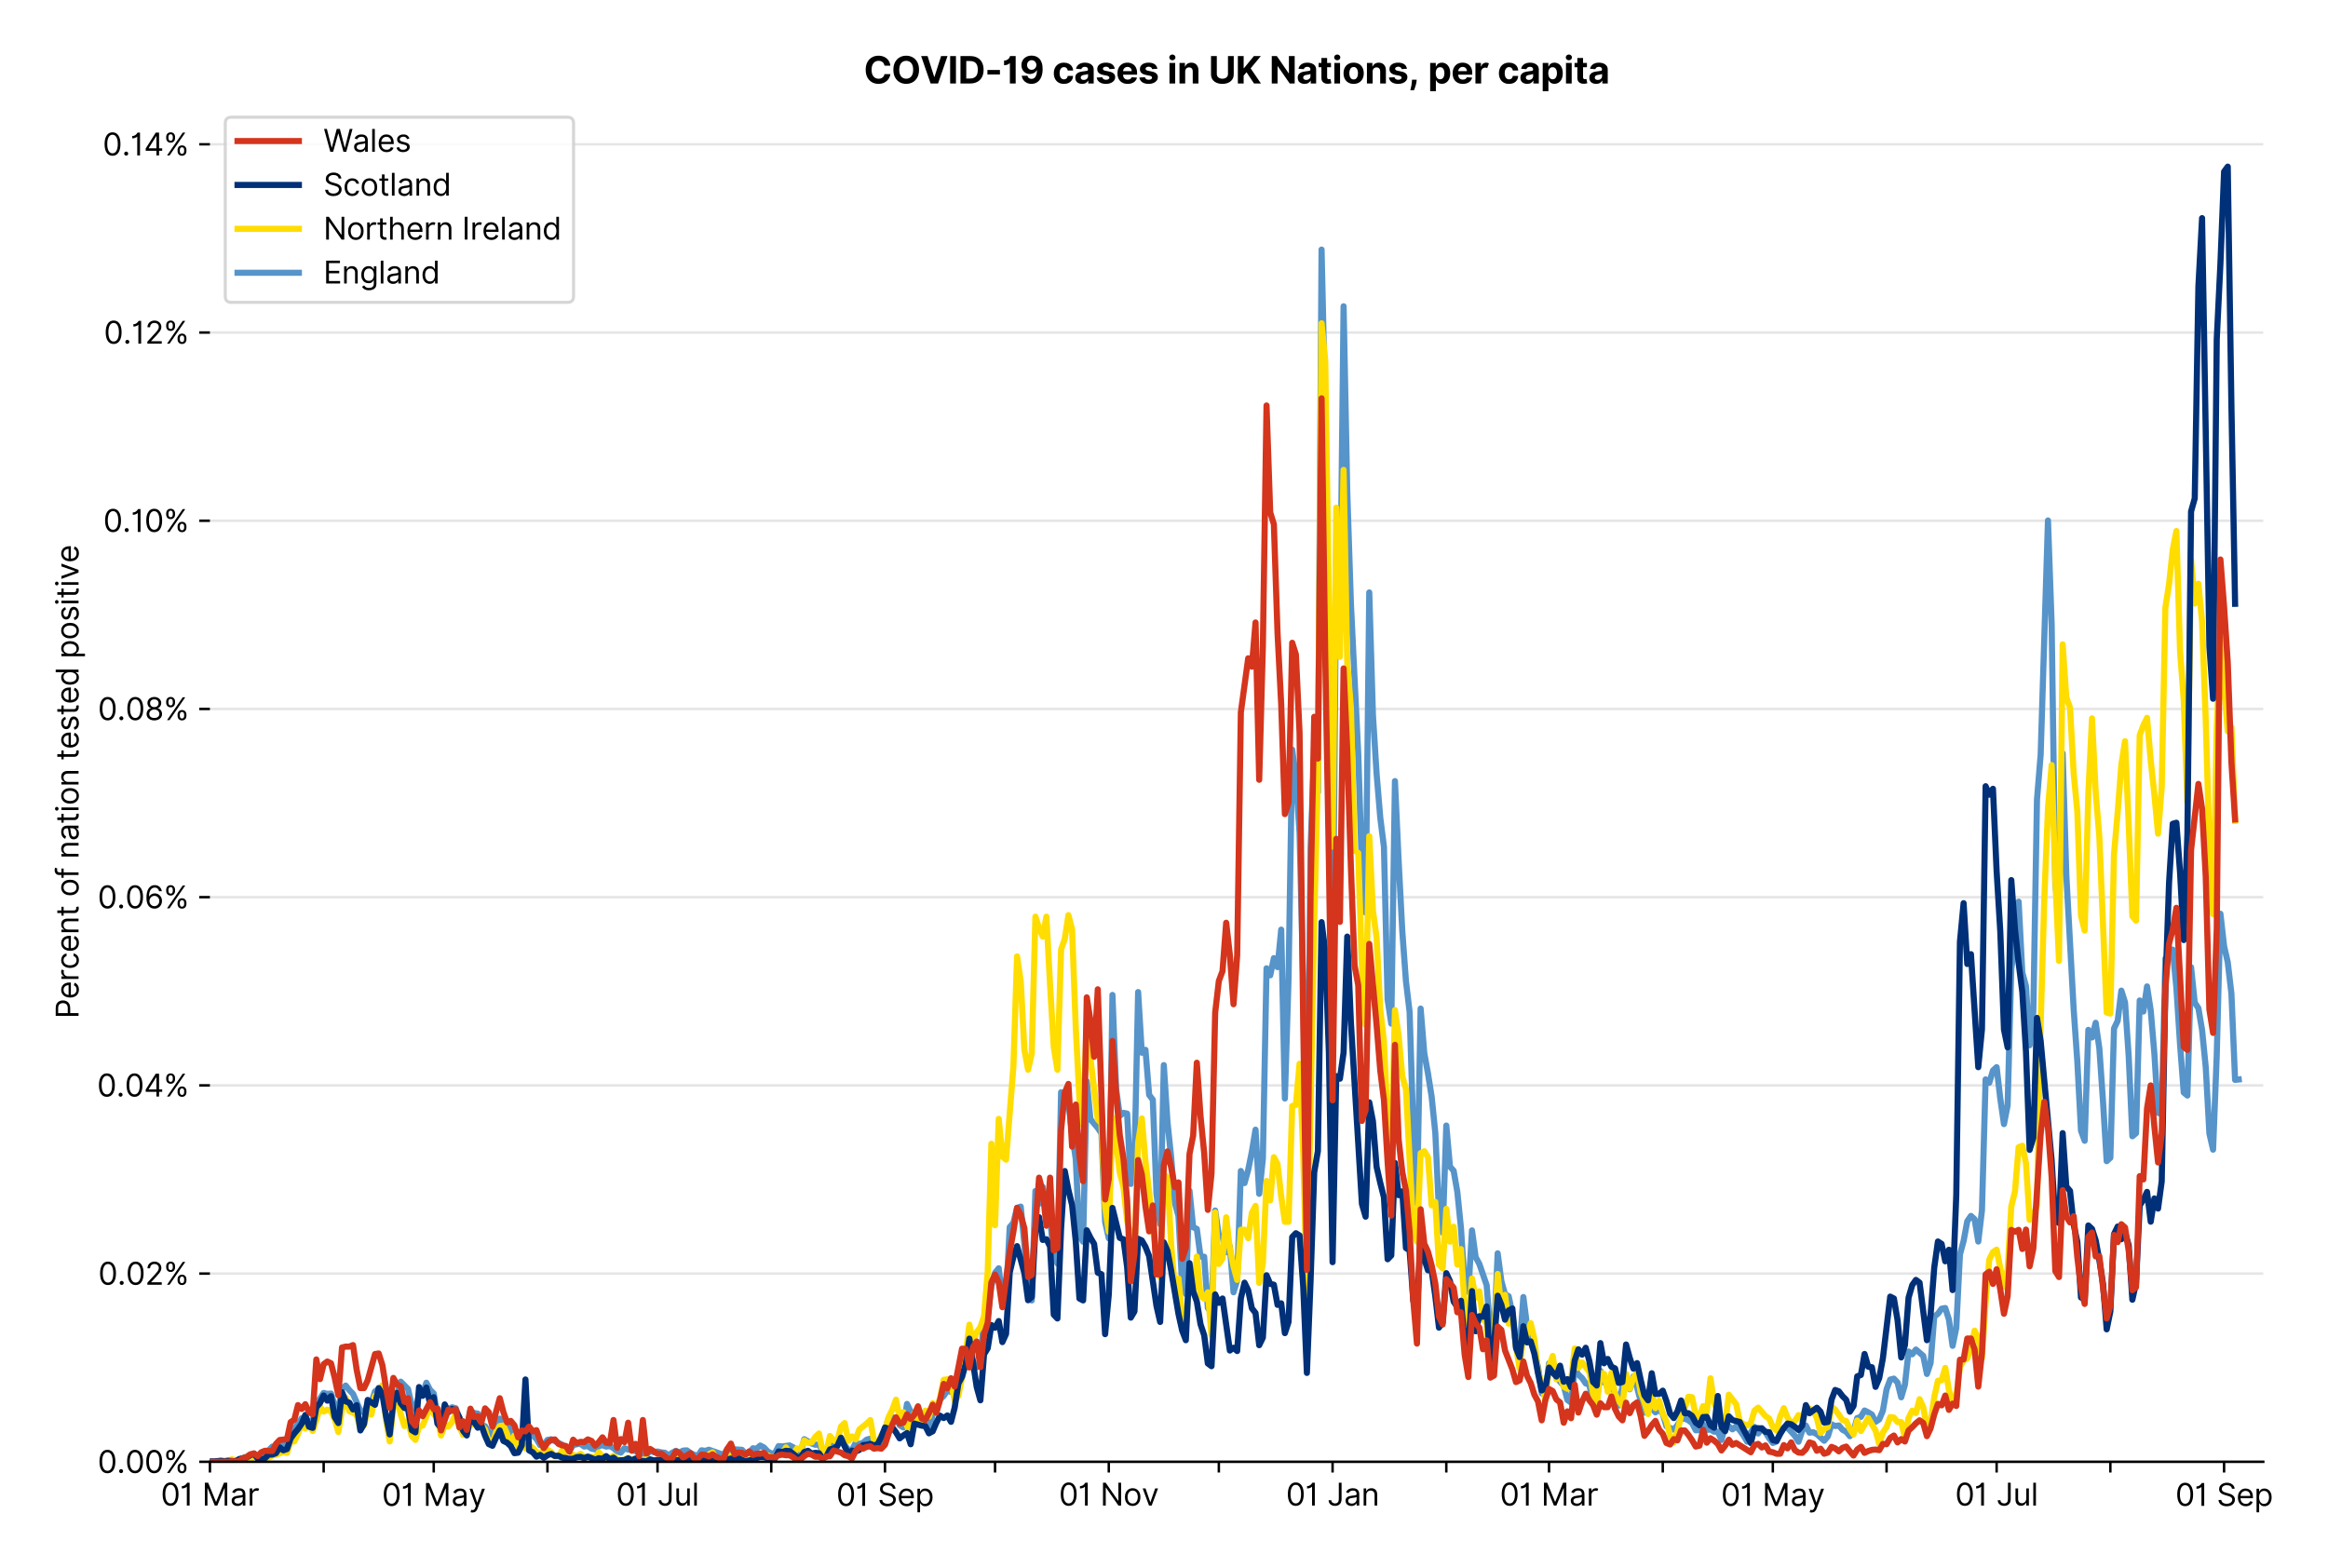 <?xml version="1.0" encoding="utf-8" standalone="no"?>
<!DOCTYPE svg PUBLIC "-//W3C//DTD SVG 1.1//EN"
  "http://www.w3.org/Graphics/SVG/1.1/DTD/svg11.dtd">
<svg version="1.1" viewBox="0 0 759.174 511.234" xmlns="http://www.w3.org/2000/svg" xmlns:xlink="http://www.w3.org/1999/xlink">
 <defs>
  <style type="text/css">*{stroke-linecap:butt;stroke-linejoin:round;}</style>
 </defs>
 <g id="figure_1">
  <g id="patch_1">
   <path d="M 0 511.234 
L 759.174 511.234 
L 759.174 0 
L 0 0 
z
" style="fill:#ffffff;"/>
  </g>
  <g id="axes_1">
   <g id="patch_2">
    <path d="M 68.461 476.745 
L 738.061 476.745 
L 738.061 33.225 
L 68.461 33.225 
z
" style="fill:#ffffff;"/>
   </g>
   <g id="matplotlib.axis_1">
    <g id="xtick_1">
     <g id="line2d_1">
      <defs>
       <path d="M 0 0 
L 0 3.5 
" id="mce5999399c" style="stroke:#000000;stroke-width:0.8;"/>
      </defs>
      <g>
       <use style="stroke:#000000;stroke-width:0.8;" x="68.461" xlink:href="#mce5999399c" y="476.745"/>
      </g>
     </g>
     <g id="text_1">
      <!-- 01 Mar -->
      <g transform="translate(52.424 491.018)scale(0.1 -0.1)">
       <defs>
        <path d="M 2000 -64 
Q 1230 -64 806 561 
Q 382 1186 382 2327 
Q 382 3459 809 4088 
Q 1236 4718 2000 4718 
Q 2764 4718 3191 4088 
Q 3618 3459 3618 2327 
Q 3618 1186 3194 561 
Q 2771 -64 2000 -64 
z
M 2000 436 
Q 2509 436 2791 927 
Q 3073 1418 3073 2327 
Q 3073 3234 2789 3730 
Q 2505 4227 2000 4227 
Q 1496 4227 1211 3730 
Q 927 3234 927 2327 
Q 927 1418 1210 927 
Q 1493 436 2000 436 
z
" id="Inter-Regular-30" transform="scale(0.016)"/>
        <path d="M 1973 4655 
L 1973 0 
L 1409 0 
L 1409 3836 
L 1373 3836 
Q 1341 3773 1209 3692 
Q 1077 3611 868 3551 
Q 659 3491 391 3491 
L 391 3964 
Q 661 3964 859 4061 
Q 1057 4159 1190 4291 
Q 1323 4423 1392 4529 
Q 1461 4636 1473 4655 
L 1973 4655 
z
" id="Inter-Regular-31" transform="scale(0.016)"/>
        <path id="Inter-Regular-20" transform="scale(0.016)"/>
        <path d="M 564 4655 
L 1236 4655 
L 2818 791 
L 2873 791 
L 4455 4655 
L 5127 4655 
L 5127 0 
L 4600 0 
L 4600 3536 
L 4555 3536 
L 3100 0 
L 2591 0 
L 1136 3536 
L 1091 3536 
L 1091 0 
L 564 0 
L 564 4655 
z
" id="Inter-Regular-4d" transform="scale(0.016)"/>
        <path d="M 1518 -82 
Q 1186 -82 916 44 
Q 646 170 486 410 
Q 327 650 327 991 
Q 327 1291 445 1478 
Q 564 1666 761 1773 
Q 959 1880 1199 1933 
Q 1439 1986 1682 2018 
Q 2000 2059 2199 2080 
Q 2398 2102 2490 2154 
Q 2582 2207 2582 2336 
L 2582 2355 
Q 2582 2691 2399 2877 
Q 2216 3064 1846 3064 
Q 1461 3064 1243 2895 
Q 1025 2727 936 2536 
L 427 2718 
Q 564 3036 792 3214 
Q 1021 3393 1292 3464 
Q 1564 3536 1827 3536 
Q 1996 3536 2215 3496 
Q 2434 3457 2640 3334 
Q 2846 3211 2982 2963 
Q 3118 2716 3118 2300 
L 3118 0 
L 2582 0 
L 2582 473 
L 2555 473 
Q 2500 359 2373 229 
Q 2246 100 2034 9 
Q 1823 -82 1518 -82 
z
M 1600 400 
Q 1918 400 2137 525 
Q 2357 650 2469 847 
Q 2582 1045 2582 1264 
L 2582 1755 
Q 2548 1714 2433 1681 
Q 2318 1648 2169 1624 
Q 2021 1600 1881 1583 
Q 1741 1566 1655 1555 
Q 1446 1527 1265 1467 
Q 1084 1407 974 1287 
Q 864 1168 864 964 
Q 864 684 1072 542 
Q 1280 400 1600 400 
z
" id="Inter-Regular-61" transform="scale(0.016)"/>
        <path d="M 491 0 
L 491 3491 
L 1009 3491 
L 1009 2964 
L 1046 2964 
Q 1139 3223 1389 3384 
Q 1639 3545 1955 3545 
Q 2100 3545 2209 3511 
Q 2318 3477 2400 3418 
L 2218 2964 
Q 2161 2993 2085 3010 
Q 2009 3027 1909 3027 
Q 1527 3027 1277 2794 
Q 1027 2561 1027 2209 
L 1027 0 
L 491 0 
z
" id="Inter-Regular-72" transform="scale(0.016)"/>
       </defs>
       <use xlink:href="#Inter-Regular-30"/>
       <use x="62.5" xlink:href="#Inter-Regular-31"/>
       <use x="106.676" xlink:href="#Inter-Regular-20"/>
       <use x="134.801" xlink:href="#Inter-Regular-4d"/>
       <use x="225.994" xlink:href="#Inter-Regular-61"/>
       <use x="282.386" xlink:href="#Inter-Regular-72"/>
      </g>
     </g>
    </g>
    <g id="xtick_2">
     <g id="line2d_2">
      <g>
       <use style="stroke:#000000;stroke-width:0.8;" x="105.549" xlink:href="#mce5999399c" y="476.745"/>
      </g>
     </g>
    </g>
    <g id="xtick_3">
     <g id="line2d_3">
      <g>
       <use style="stroke:#000000;stroke-width:0.8;" x="141.442" xlink:href="#mce5999399c" y="476.745"/>
      </g>
     </g>
     <g id="text_2">
      <!-- 01 May -->
      <g transform="translate(124.538 491.117)scale(0.1 -0.1)">
       <defs>
        <path d="M 818 -1355 
Q 682 -1355 575 -1333 
Q 468 -1311 427 -1291 
L 564 -818 
Q 857 -893 1053 -814 
Q 1250 -736 1391 -345 
L 1509 -18 
L 218 3491 
L 800 3491 
L 1764 709 
L 1800 709 
L 2764 3491 
L 3346 3491 
L 1846 -564 
Q 1550 -1355 818 -1355 
z
" id="Inter-Regular-79" transform="scale(0.016)"/>
       </defs>
       <use xlink:href="#Inter-Regular-30"/>
       <use x="62.5" xlink:href="#Inter-Regular-31"/>
       <use x="106.676" xlink:href="#Inter-Regular-20"/>
       <use x="134.801" xlink:href="#Inter-Regular-4d"/>
       <use x="225.994" xlink:href="#Inter-Regular-61"/>
       <use x="282.386" xlink:href="#Inter-Regular-79"/>
      </g>
     </g>
    </g>
    <g id="xtick_4">
     <g id="line2d_4">
      <g>
       <use style="stroke:#000000;stroke-width:0.8;" x="178.53" xlink:href="#mce5999399c" y="476.745"/>
      </g>
     </g>
    </g>
    <g id="xtick_5">
     <g id="line2d_5">
      <g>
       <use style="stroke:#000000;stroke-width:0.8;" x="214.422" xlink:href="#mce5999399c" y="476.745"/>
      </g>
     </g>
     <g id="text_3">
      <!-- 01 Jul -->
      <g transform="translate(200.879 491.018)scale(0.1 -0.1)">
       <defs>
        <path d="M 2346 4655 
L 2909 4655 
L 2909 1327 
Q 2909 657 2549 296 
Q 2189 -64 1582 -64 
Q 1200 -64 902 76 
Q 605 216 434 475 
Q 264 734 264 1091 
L 818 1091 
Q 818 795 1034 615 
Q 1250 436 1582 436 
Q 1948 436 2147 664 
Q 2346 893 2346 1327 
L 2346 4655 
z
" id="Inter-Regular-4a" transform="scale(0.016)"/>
        <path d="M 2691 1427 
L 2691 3491 
L 3227 3491 
L 3227 0 
L 2691 0 
L 2691 591 
L 2655 591 
Q 2532 325 2273 140 
Q 2014 -45 1618 -45 
Q 1127 -45 809 280 
Q 491 605 491 1273 
L 491 3491 
L 1027 3491 
L 1027 1309 
Q 1027 927 1242 700 
Q 1457 473 1791 473 
Q 1991 473 2199 575 
Q 2407 677 2549 888 
Q 2691 1100 2691 1427 
z
" id="Inter-Regular-75" transform="scale(0.016)"/>
        <path d="M 1027 4655 
L 1027 0 
L 491 0 
L 491 4655 
L 1027 4655 
z
" id="Inter-Regular-6c" transform="scale(0.016)"/>
       </defs>
       <use xlink:href="#Inter-Regular-30"/>
       <use x="62.5" xlink:href="#Inter-Regular-31"/>
       <use x="106.676" xlink:href="#Inter-Regular-20"/>
       <use x="134.801" xlink:href="#Inter-Regular-4a"/>
       <use x="189.063" xlink:href="#Inter-Regular-75"/>
       <use x="247.159" xlink:href="#Inter-Regular-6c"/>
      </g>
     </g>
    </g>
    <g id="xtick_6">
     <g id="line2d_6">
      <g>
       <use style="stroke:#000000;stroke-width:0.8;" x="251.511" xlink:href="#mce5999399c" y="476.745"/>
      </g>
     </g>
    </g>
    <g id="xtick_7">
     <g id="line2d_7">
      <g>
       <use style="stroke:#000000;stroke-width:0.8;" x="288.599" xlink:href="#mce5999399c" y="476.745"/>
      </g>
     </g>
     <g id="text_4">
      <!-- 01 Sep -->
      <g transform="translate(272.712 491.117)scale(0.1 -0.1)">
       <defs>
        <path d="M 3109 3491 
Q 3068 3836 2777 4027 
Q 2486 4218 2064 4218 
Q 1600 4218 1318 3999 
Q 1036 3780 1036 3445 
Q 1036 3195 1189 3042 
Q 1343 2889 1553 2803 
Q 1764 2718 1936 2673 
L 2409 2545 
Q 2591 2498 2815 2414 
Q 3039 2330 3244 2185 
Q 3450 2041 3584 1816 
Q 3718 1591 3718 1264 
Q 3718 886 3521 581 
Q 3325 277 2949 97 
Q 2573 -82 2036 -82 
Q 1286 -82 845 272 
Q 405 627 364 1200 
L 946 1200 
Q 968 936 1124 764 
Q 1280 593 1519 510 
Q 1759 427 2036 427 
Q 2359 427 2616 533 
Q 2873 639 3023 828 
Q 3173 1018 3173 1273 
Q 3173 1505 3043 1650 
Q 2914 1795 2702 1886 
Q 2491 1977 2246 2045 
L 1673 2209 
Q 1127 2366 809 2657 
Q 491 2948 491 3418 
Q 491 3809 703 4101 
Q 916 4393 1276 4555 
Q 1636 4718 2082 4718 
Q 2532 4718 2882 4558 
Q 3232 4398 3437 4120 
Q 3643 3843 3655 3491 
L 3109 3491 
z
" id="Inter-Regular-53" transform="scale(0.016)"/>
        <path d="M 1955 -73 
Q 1450 -73 1085 151 
Q 721 375 524 778 
Q 327 1182 327 1718 
Q 327 2255 524 2665 
Q 721 3075 1074 3305 
Q 1427 3536 1900 3536 
Q 2173 3536 2439 3445 
Q 2705 3355 2923 3151 
Q 3141 2948 3270 2614 
Q 3400 2280 3400 1791 
L 3400 1564 
L 866 1564 
Q 884 1005 1183 707 
Q 1482 409 1955 409 
Q 2271 409 2498 545 
Q 2725 682 2827 955 
L 3346 809 
Q 3223 414 2854 170 
Q 2486 -73 1955 -73 
z
M 866 2027 
L 2855 2027 
Q 2855 2470 2595 2762 
Q 2336 3055 1900 3055 
Q 1593 3055 1368 2911 
Q 1143 2768 1013 2533 
Q 884 2298 866 2027 
z
" id="Inter-Regular-65" transform="scale(0.016)"/>
        <path d="M 491 -1309 
L 491 3491 
L 1009 3491 
L 1009 2936 
L 1073 2936 
Q 1132 3027 1237 3169 
Q 1343 3311 1542 3423 
Q 1741 3536 2082 3536 
Q 2523 3536 2859 3315 
Q 3196 3095 3384 2690 
Q 3573 2286 3573 1736 
Q 3573 1182 3384 776 
Q 3196 370 2861 148 
Q 2527 -73 2091 -73 
Q 1755 -73 1552 39 
Q 1350 152 1241 296 
Q 1132 441 1073 536 
L 1027 536 
L 1027 -1309 
L 491 -1309 
z
M 1018 1745 
Q 1018 1152 1276 780 
Q 1534 409 2018 409 
Q 2355 409 2581 587 
Q 2807 766 2921 1069 
Q 3036 1373 3036 1745 
Q 3036 2114 2923 2410 
Q 2811 2707 2585 2881 
Q 2359 3055 2018 3055 
Q 1527 3055 1272 2693 
Q 1018 2332 1018 1745 
z
" id="Inter-Regular-70" transform="scale(0.016)"/>
       </defs>
       <use xlink:href="#Inter-Regular-30"/>
       <use x="62.5" xlink:href="#Inter-Regular-31"/>
       <use x="106.676" xlink:href="#Inter-Regular-20"/>
       <use x="134.801" xlink:href="#Inter-Regular-53"/>
       <use x="198.58" xlink:href="#Inter-Regular-65"/>
       <use x="256.818" xlink:href="#Inter-Regular-70"/>
      </g>
     </g>
    </g>
    <g id="xtick_8">
     <g id="line2d_8">
      <g>
       <use style="stroke:#000000;stroke-width:0.8;" x="324.491" xlink:href="#mce5999399c" y="476.745"/>
      </g>
     </g>
    </g>
    <g id="xtick_9">
     <g id="line2d_9">
      <g>
       <use style="stroke:#000000;stroke-width:0.8;" x="361.58" xlink:href="#mce5999399c" y="476.745"/>
      </g>
     </g>
     <g id="text_5">
      <!-- 01 Nov -->
      <g transform="translate(345.309 491.018)scale(0.1 -0.1)">
       <defs>
        <path d="M 4255 4655 
L 4255 0 
L 3709 0 
L 1173 3655 
L 1127 3655 
L 1127 0 
L 564 0 
L 564 4655 
L 1109 4655 
L 3655 991 
L 3700 991 
L 3700 4655 
L 4255 4655 
z
" id="Inter-Regular-4e" transform="scale(0.016)"/>
        <path d="M 1909 -73 
Q 1436 -73 1080 152 
Q 725 377 526 781 
Q 327 1186 327 1727 
Q 327 2273 526 2679 
Q 725 3086 1080 3311 
Q 1436 3536 1909 3536 
Q 2382 3536 2737 3311 
Q 3093 3086 3292 2679 
Q 3491 2273 3491 1727 
Q 3491 1186 3292 781 
Q 3093 377 2737 152 
Q 2382 -73 1909 -73 
z
M 1909 409 
Q 2268 409 2500 593 
Q 2732 777 2843 1077 
Q 2955 1377 2955 1727 
Q 2955 2077 2843 2379 
Q 2732 2682 2500 2868 
Q 2268 3055 1909 3055 
Q 1550 3055 1318 2868 
Q 1086 2682 975 2379 
Q 864 2077 864 1727 
Q 864 1377 975 1077 
Q 1086 777 1318 593 
Q 1550 409 1909 409 
z
" id="Inter-Regular-6f" transform="scale(0.016)"/>
        <path d="M 3346 3491 
L 2055 0 
L 1509 0 
L 218 3491 
L 800 3491 
L 1764 709 
L 1800 709 
L 2764 3491 
L 3346 3491 
z
" id="Inter-Regular-76" transform="scale(0.016)"/>
       </defs>
       <use xlink:href="#Inter-Regular-30"/>
       <use x="62.5" xlink:href="#Inter-Regular-31"/>
       <use x="106.676" xlink:href="#Inter-Regular-20"/>
       <use x="134.801" xlink:href="#Inter-Regular-4e"/>
       <use x="210.085" xlink:href="#Inter-Regular-6f"/>
       <use x="269.744" xlink:href="#Inter-Regular-76"/>
      </g>
     </g>
    </g>
    <g id="xtick_10">
     <g id="line2d_10">
      <g>
       <use style="stroke:#000000;stroke-width:0.8;" x="397.472" xlink:href="#mce5999399c" y="476.745"/>
      </g>
     </g>
    </g>
    <g id="xtick_11">
     <g id="line2d_11">
      <g>
       <use style="stroke:#000000;stroke-width:0.8;" x="434.561" xlink:href="#mce5999399c" y="476.745"/>
      </g>
     </g>
     <g id="text_6">
      <!-- 01 Jan -->
      <g transform="translate(419.361 491.018)scale(0.1 -0.1)">
       <defs>
        <path d="M 1027 2100 
L 1027 0 
L 491 0 
L 491 3491 
L 1009 3491 
L 1009 2945 
L 1055 2945 
Q 1177 3211 1427 3373 
Q 1677 3536 2073 3536 
Q 2602 3536 2928 3211 
Q 3255 2886 3255 2218 
L 3255 0 
L 2718 0 
L 2718 2182 
Q 2718 2593 2504 2824 
Q 2291 3055 1918 3055 
Q 1534 3055 1280 2806 
Q 1027 2557 1027 2100 
z
" id="Inter-Regular-6e" transform="scale(0.016)"/>
       </defs>
       <use xlink:href="#Inter-Regular-30"/>
       <use x="62.5" xlink:href="#Inter-Regular-31"/>
       <use x="106.676" xlink:href="#Inter-Regular-20"/>
       <use x="134.801" xlink:href="#Inter-Regular-4a"/>
       <use x="189.063" xlink:href="#Inter-Regular-61"/>
       <use x="245.455" xlink:href="#Inter-Regular-6e"/>
      </g>
     </g>
    </g>
    <g id="xtick_12">
     <g id="line2d_12">
      <g>
       <use style="stroke:#000000;stroke-width:0.8;" x="471.649" xlink:href="#mce5999399c" y="476.745"/>
      </g>
     </g>
    </g>
    <g id="xtick_13">
     <g id="line2d_13">
      <g>
       <use style="stroke:#000000;stroke-width:0.8;" x="505.148" xlink:href="#mce5999399c" y="476.745"/>
      </g>
     </g>
     <g id="text_7">
      <!-- 01 Mar -->
      <g transform="translate(489.112 491.018)scale(0.1 -0.1)">
       <use xlink:href="#Inter-Regular-30"/>
       <use x="62.5" xlink:href="#Inter-Regular-31"/>
       <use x="106.676" xlink:href="#Inter-Regular-20"/>
       <use x="134.801" xlink:href="#Inter-Regular-4d"/>
       <use x="225.994" xlink:href="#Inter-Regular-61"/>
       <use x="282.386" xlink:href="#Inter-Regular-72"/>
      </g>
     </g>
    </g>
    <g id="xtick_14">
     <g id="line2d_14">
      <g>
       <use style="stroke:#000000;stroke-width:0.8;" x="542.237" xlink:href="#mce5999399c" y="476.745"/>
      </g>
     </g>
    </g>
    <g id="xtick_15">
     <g id="line2d_15">
      <g>
       <use style="stroke:#000000;stroke-width:0.8;" x="578.129" xlink:href="#mce5999399c" y="476.745"/>
      </g>
     </g>
     <g id="text_8">
      <!-- 01 May -->
      <g transform="translate(561.226 491.117)scale(0.1 -0.1)">
       <use xlink:href="#Inter-Regular-30"/>
       <use x="62.5" xlink:href="#Inter-Regular-31"/>
       <use x="106.676" xlink:href="#Inter-Regular-20"/>
       <use x="134.801" xlink:href="#Inter-Regular-4d"/>
       <use x="225.994" xlink:href="#Inter-Regular-61"/>
       <use x="282.386" xlink:href="#Inter-Regular-79"/>
      </g>
     </g>
    </g>
    <g id="xtick_16">
     <g id="line2d_16">
      <g>
       <use style="stroke:#000000;stroke-width:0.8;" x="615.218" xlink:href="#mce5999399c" y="476.745"/>
      </g>
     </g>
    </g>
    <g id="xtick_17">
     <g id="line2d_17">
      <g>
       <use style="stroke:#000000;stroke-width:0.8;" x="651.11" xlink:href="#mce5999399c" y="476.745"/>
      </g>
     </g>
     <g id="text_9">
      <!-- 01 Jul -->
      <g transform="translate(637.566 491.018)scale(0.1 -0.1)">
       <use xlink:href="#Inter-Regular-30"/>
       <use x="62.5" xlink:href="#Inter-Regular-31"/>
       <use x="106.676" xlink:href="#Inter-Regular-20"/>
       <use x="134.801" xlink:href="#Inter-Regular-4a"/>
       <use x="189.063" xlink:href="#Inter-Regular-75"/>
       <use x="247.159" xlink:href="#Inter-Regular-6c"/>
      </g>
     </g>
    </g>
    <g id="xtick_18">
     <g id="line2d_18">
      <g>
       <use style="stroke:#000000;stroke-width:0.8;" x="688.198" xlink:href="#mce5999399c" y="476.745"/>
      </g>
     </g>
    </g>
    <g id="xtick_19">
     <g id="line2d_19">
      <g>
       <use style="stroke:#000000;stroke-width:0.8;" x="725.287" xlink:href="#mce5999399c" y="476.745"/>
      </g>
     </g>
     <g id="text_10">
      <!-- 01 Sep -->
      <g transform="translate(709.399 491.117)scale(0.1 -0.1)">
       <use xlink:href="#Inter-Regular-30"/>
       <use x="62.5" xlink:href="#Inter-Regular-31"/>
       <use x="106.676" xlink:href="#Inter-Regular-20"/>
       <use x="134.801" xlink:href="#Inter-Regular-53"/>
       <use x="198.58" xlink:href="#Inter-Regular-65"/>
       <use x="256.818" xlink:href="#Inter-Regular-70"/>
      </g>
     </g>
    </g>
   </g>
   <g id="matplotlib.axis_2">
    <g id="ytick_1">
     <g id="line2d_20">
      <path clip-path="url(#pf4ea964ddc)" d="M 68.461 476.745 
L 738.061 476.745 
" style="fill:none;stroke:#e5e5e5;stroke-linecap:square;stroke-width:0.8;"/>
     </g>
     <g id="line2d_21">
      <defs>
       <path d="M 0 0 
L -3.5 0 
" id="m4f1ad46b49" style="stroke:#000000;stroke-width:0.8;"/>
      </defs>
      <g>
       <use style="stroke:#000000;stroke-width:0.8;" x="68.461" xlink:href="#m4f1ad46b49" y="476.745"/>
      </g>
     </g>
     <g id="text_11">
      <!-- 0.00% -->
      <g transform="translate(31.83 480.382)scale(0.1 -0.1)">
       <defs>
        <path d="M 882 -36 
Q 714 -36 593 84 
Q 473 205 473 373 
Q 473 541 593 661 
Q 714 782 882 782 
Q 1050 782 1170 661 
Q 1291 541 1291 373 
Q 1291 205 1170 84 
Q 1050 -36 882 -36 
z
" id="Inter-Regular-2e" transform="scale(0.016)"/>
        <path d="M 2855 873 
L 2855 1118 
Q 2855 1373 2960 1585 
Q 3066 1798 3269 1926 
Q 3473 2055 3764 2055 
Q 4059 2055 4259 1926 
Q 4459 1798 4561 1585 
Q 4664 1373 4664 1118 
L 4664 873 
Q 4664 618 4560 405 
Q 4457 193 4256 64 
Q 4055 -64 3764 -64 
Q 3468 -64 3266 64 
Q 3064 193 2959 405 
Q 2855 618 2855 873 
z
M 536 3536 
L 536 3782 
Q 536 4036 642 4248 
Q 748 4461 951 4589 
Q 1155 4718 1446 4718 
Q 1741 4718 1941 4589 
Q 2141 4461 2243 4248 
Q 2346 4036 2346 3782 
L 2346 3536 
Q 2346 3282 2242 3069 
Q 2139 2857 1937 2728 
Q 1736 2600 1446 2600 
Q 1150 2600 948 2728 
Q 746 2857 641 3069 
Q 536 3282 536 3536 
z
M 709 0 
L 3909 4655 
L 4427 4655 
L 1227 0 
L 709 0 
z
M 3318 1118 
L 3318 873 
Q 3318 661 3418 494 
Q 3518 327 3764 327 
Q 4002 327 4101 494 
Q 4200 661 4200 873 
L 4200 1118 
Q 4200 1330 4104 1497 
Q 4009 1664 3764 1664 
Q 3525 1664 3421 1497 
Q 3318 1330 3318 1118 
z
M 1000 3782 
L 1000 3536 
Q 1000 3325 1100 3158 
Q 1200 2991 1446 2991 
Q 1684 2991 1783 3158 
Q 1882 3325 1882 3536 
L 1882 3782 
Q 1882 3993 1786 4160 
Q 1691 4327 1446 4327 
Q 1207 4327 1103 4160 
Q 1000 3993 1000 3782 
z
" id="Inter-Regular-25" transform="scale(0.016)"/>
       </defs>
       <use xlink:href="#Inter-Regular-30"/>
       <use x="62.5" xlink:href="#Inter-Regular-2e"/>
       <use x="90.057" xlink:href="#Inter-Regular-30"/>
       <use x="152.557" xlink:href="#Inter-Regular-30"/>
       <use x="215.057" xlink:href="#Inter-Regular-25"/>
      </g>
     </g>
    </g>
    <g id="ytick_2">
     <g id="line2d_22">
      <path clip-path="url(#pf4ea964ddc)" d="M 68.461 415.362 
L 738.061 415.362 
" style="fill:none;stroke:#e5e5e5;stroke-linecap:square;stroke-width:0.8;"/>
     </g>
     <g id="line2d_23">
      <g>
       <use style="stroke:#000000;stroke-width:0.8;" x="68.461" xlink:href="#m4f1ad46b49" y="415.362"/>
      </g>
     </g>
     <g id="text_12">
      <!-- 0.02% -->
      <g transform="translate(32.028 418.999)scale(0.1 -0.1)">
       <defs>
        <path d="M 482 0 
L 482 409 
L 2018 2091 
Q 2289 2386 2464 2605 
Q 2639 2825 2724 3019 
Q 2809 3214 2809 3427 
Q 2809 3795 2553 4011 
Q 2298 4227 1918 4227 
Q 1514 4227 1275 3985 
Q 1036 3743 1036 3345 
L 500 3345 
Q 500 3755 688 4064 
Q 877 4373 1203 4545 
Q 1530 4718 1936 4718 
Q 2346 4718 2661 4545 
Q 2977 4373 3156 4079 
Q 3336 3786 3336 3427 
Q 3336 3170 3244 2926 
Q 3152 2682 2926 2383 
Q 2700 2084 2300 1655 
L 1255 536 
L 1255 500 
L 3418 500 
L 3418 0 
L 482 0 
z
" id="Inter-Regular-32" transform="scale(0.016)"/>
       </defs>
       <use xlink:href="#Inter-Regular-30"/>
       <use x="62.5" xlink:href="#Inter-Regular-2e"/>
       <use x="90.057" xlink:href="#Inter-Regular-30"/>
       <use x="152.557" xlink:href="#Inter-Regular-32"/>
       <use x="213.068" xlink:href="#Inter-Regular-25"/>
      </g>
     </g>
    </g>
    <g id="ytick_3">
     <g id="line2d_24">
      <path clip-path="url(#pf4ea964ddc)" d="M 68.461 353.979 
L 738.061 353.979 
" style="fill:none;stroke:#e5e5e5;stroke-linecap:square;stroke-width:0.8;"/>
     </g>
     <g id="line2d_25">
      <g>
       <use style="stroke:#000000;stroke-width:0.8;" x="68.461" xlink:href="#m4f1ad46b49" y="353.979"/>
      </g>
     </g>
     <g id="text_13">
      <!-- 0.04% -->
      <g transform="translate(31.659 357.616)scale(0.1 -0.1)">
       <defs>
        <path d="M 373 955 
L 373 1418 
L 2418 4655 
L 3100 4655 
L 3100 1455 
L 3736 1455 
L 3736 955 
L 3100 955 
L 3100 0 
L 2564 0 
L 2564 955 
L 373 955 
z
M 2564 1455 
L 2564 3936 
L 2527 3936 
L 982 1491 
L 982 1455 
L 2564 1455 
z
" id="Inter-Regular-34" transform="scale(0.016)"/>
       </defs>
       <use xlink:href="#Inter-Regular-30"/>
       <use x="62.5" xlink:href="#Inter-Regular-2e"/>
       <use x="90.057" xlink:href="#Inter-Regular-30"/>
       <use x="152.557" xlink:href="#Inter-Regular-34"/>
       <use x="216.761" xlink:href="#Inter-Regular-25"/>
      </g>
     </g>
    </g>
    <g id="ytick_4">
     <g id="line2d_26">
      <path clip-path="url(#pf4ea964ddc)" d="M 68.461 292.596 
L 738.061 292.596 
" style="fill:none;stroke:#e5e5e5;stroke-linecap:square;stroke-width:0.8;"/>
     </g>
     <g id="line2d_27">
      <g>
       <use style="stroke:#000000;stroke-width:0.8;" x="68.461" xlink:href="#m4f1ad46b49" y="292.596"/>
      </g>
     </g>
     <g id="text_14">
      <!-- 0.06% -->
      <g transform="translate(31.844 296.232)scale(0.1 -0.1)">
       <defs>
        <path d="M 2027 -64 
Q 1741 -59 1454 45 
Q 1168 150 932 399 
Q 696 648 552 1074 
Q 409 1500 409 2145 
Q 409 3386 861 4056 
Q 1314 4727 2100 4727 
Q 2686 4727 3073 4384 
Q 3461 4041 3546 3491 
L 2991 3491 
Q 2914 3811 2691 4019 
Q 2468 4227 2100 4227 
Q 1559 4227 1249 3755 
Q 939 3284 936 2427 
L 973 2427 
Q 1164 2716 1461 2880 
Q 1759 3045 2118 3045 
Q 2518 3045 2850 2846 
Q 3182 2648 3382 2299 
Q 3582 1950 3582 1500 
Q 3582 1068 3389 710 
Q 3196 352 2847 142 
Q 2498 -68 2027 -64 
z
M 2027 436 
Q 2314 436 2542 579 
Q 2771 723 2903 964 
Q 3036 1205 3036 1500 
Q 3036 1789 2908 2026 
Q 2780 2264 2556 2404 
Q 2332 2545 2046 2545 
Q 1757 2545 1525 2397 
Q 1293 2250 1157 2010 
Q 1021 1770 1018 1491 
Q 1018 1214 1149 973 
Q 1280 732 1508 584 
Q 1736 436 2027 436 
z
" id="Inter-Regular-36" transform="scale(0.016)"/>
       </defs>
       <use xlink:href="#Inter-Regular-30"/>
       <use x="62.5" xlink:href="#Inter-Regular-2e"/>
       <use x="90.057" xlink:href="#Inter-Regular-30"/>
       <use x="152.557" xlink:href="#Inter-Regular-36"/>
       <use x="214.915" xlink:href="#Inter-Regular-25"/>
      </g>
     </g>
    </g>
    <g id="ytick_5">
     <g id="line2d_28">
      <path clip-path="url(#pf4ea964ddc)" d="M 68.461 231.213 
L 738.061 231.213 
" style="fill:none;stroke:#e5e5e5;stroke-linecap:square;stroke-width:0.8;"/>
     </g>
     <g id="line2d_29">
      <g>
       <use style="stroke:#000000;stroke-width:0.8;" x="68.461" xlink:href="#m4f1ad46b49" y="231.213"/>
      </g>
     </g>
     <g id="text_15">
      <!-- 0.08% -->
      <g transform="translate(31.914 234.849)scale(0.1 -0.1)">
       <defs>
        <path d="M 1973 -64 
Q 1505 -64 1147 103 
Q 789 270 589 564 
Q 389 859 391 1236 
Q 389 1532 507 1783 
Q 625 2034 830 2203 
Q 1036 2373 1291 2418 
L 1291 2445 
Q 957 2532 759 2821 
Q 561 3111 564 3482 
Q 561 3836 743 4115 
Q 925 4395 1244 4556 
Q 1564 4718 1973 4718 
Q 2377 4718 2695 4556 
Q 3014 4395 3197 4115 
Q 3380 3836 3382 3482 
Q 3380 3111 3181 2821 
Q 2982 2532 2655 2445 
L 2655 2418 
Q 2907 2373 3109 2203 
Q 3311 2034 3431 1783 
Q 3552 1532 3555 1236 
Q 3552 859 3351 564 
Q 3150 270 2794 103 
Q 2439 -64 1973 -64 
z
M 1973 436 
Q 2446 436 2722 662 
Q 2998 889 3000 1264 
Q 2998 1527 2864 1729 
Q 2730 1932 2499 2048 
Q 2268 2164 1973 2164 
Q 1675 2164 1442 2048 
Q 1209 1932 1076 1729 
Q 943 1527 946 1264 
Q 943 889 1218 662 
Q 1493 436 1973 436 
z
M 1973 2645 
Q 2348 2645 2591 2864 
Q 2834 3084 2836 3445 
Q 2834 3800 2596 4013 
Q 2359 4227 1973 4227 
Q 1582 4227 1344 4013 
Q 1107 3800 1109 3445 
Q 1107 3084 1349 2864 
Q 1591 2645 1973 2645 
z
" id="Inter-Regular-38" transform="scale(0.016)"/>
       </defs>
       <use xlink:href="#Inter-Regular-30"/>
       <use x="62.5" xlink:href="#Inter-Regular-2e"/>
       <use x="90.057" xlink:href="#Inter-Regular-30"/>
       <use x="152.557" xlink:href="#Inter-Regular-38"/>
       <use x="214.205" xlink:href="#Inter-Regular-25"/>
      </g>
     </g>
    </g>
    <g id="ytick_6">
     <g id="line2d_30">
      <path clip-path="url(#pf4ea964ddc)" d="M 68.461 169.829 
L 738.061 169.829 
" style="fill:none;stroke:#e5e5e5;stroke-linecap:square;stroke-width:0.8;"/>
     </g>
     <g id="line2d_31">
      <g>
       <use style="stroke:#000000;stroke-width:0.8;" x="68.461" xlink:href="#m4f1ad46b49" y="169.829"/>
      </g>
     </g>
     <g id="text_16">
      <!-- 0.10% -->
      <g transform="translate(33.663 173.466)scale(0.1 -0.1)">
       <use xlink:href="#Inter-Regular-30"/>
       <use x="62.5" xlink:href="#Inter-Regular-2e"/>
       <use x="90.057" xlink:href="#Inter-Regular-31"/>
       <use x="134.233" xlink:href="#Inter-Regular-30"/>
       <use x="196.733" xlink:href="#Inter-Regular-25"/>
      </g>
     </g>
    </g>
    <g id="ytick_7">
     <g id="line2d_32">
      <path clip-path="url(#pf4ea964ddc)" d="M 68.461 108.446 
L 738.061 108.446 
" style="fill:none;stroke:#e5e5e5;stroke-linecap:square;stroke-width:0.8;"/>
     </g>
     <g id="line2d_33">
      <g>
       <use style="stroke:#000000;stroke-width:0.8;" x="68.461" xlink:href="#m4f1ad46b49" y="108.446"/>
      </g>
     </g>
     <g id="text_17">
      <!-- 0.12% -->
      <g transform="translate(33.861 112.083)scale(0.1 -0.1)">
       <use xlink:href="#Inter-Regular-30"/>
       <use x="62.5" xlink:href="#Inter-Regular-2e"/>
       <use x="90.057" xlink:href="#Inter-Regular-31"/>
       <use x="134.233" xlink:href="#Inter-Regular-32"/>
       <use x="194.744" xlink:href="#Inter-Regular-25"/>
      </g>
     </g>
    </g>
    <g id="ytick_8">
     <g id="line2d_34">
      <path clip-path="url(#pf4ea964ddc)" d="M 68.461 47.063 
L 738.061 47.063 
" style="fill:none;stroke:#e5e5e5;stroke-linecap:square;stroke-width:0.8;"/>
     </g>
     <g id="line2d_35">
      <g>
       <use style="stroke:#000000;stroke-width:0.8;" x="68.461" xlink:href="#m4f1ad46b49" y="47.063"/>
      </g>
     </g>
     <g id="text_18">
      <!-- 0.14% -->
      <g transform="translate(33.492 50.7)scale(0.1 -0.1)">
       <use xlink:href="#Inter-Regular-30"/>
       <use x="62.5" xlink:href="#Inter-Regular-2e"/>
       <use x="90.057" xlink:href="#Inter-Regular-31"/>
       <use x="134.233" xlink:href="#Inter-Regular-34"/>
       <use x="198.438" xlink:href="#Inter-Regular-25"/>
      </g>
     </g>
    </g>
    <g id="text_19">
     <!-- Percent of nation tested positive -->
     <g transform="translate(25.614 332.215)rotate(-90)scale(0.1 -0.1)">
      <defs>
       <path d="M 564 0 
L 564 4655 
L 2136 4655 
Q 2684 4655 3033 4458 
Q 3382 4261 3550 3927 
Q 3718 3593 3718 3182 
Q 3718 2770 3551 2434 
Q 3384 2098 3036 1899 
Q 2689 1700 2146 1700 
L 1127 1700 
L 1127 0 
L 564 0 
z
M 1127 2200 
L 2127 2200 
Q 2689 2200 2926 2482 
Q 3164 2764 3164 3182 
Q 3164 3602 2925 3878 
Q 2686 4155 2118 4155 
L 1127 4155 
L 1127 2200 
z
" id="Inter-Regular-50" transform="scale(0.016)"/>
       <path d="M 1909 -73 
Q 1418 -73 1063 159 
Q 709 391 518 798 
Q 327 1205 327 1727 
Q 327 2259 524 2667 
Q 721 3075 1074 3305 
Q 1427 3536 1900 3536 
Q 2268 3536 2563 3400 
Q 2859 3264 3047 3018 
Q 3236 2773 3282 2445 
L 2746 2445 
Q 2684 2684 2474 2869 
Q 2264 3055 1909 3055 
Q 1439 3055 1151 2697 
Q 864 2339 864 1745 
Q 864 1139 1148 774 
Q 1432 409 1909 409 
Q 2223 409 2447 570 
Q 2671 732 2746 1018 
L 3282 1018 
Q 3236 709 3058 462 
Q 2880 216 2588 71 
Q 2296 -73 1909 -73 
z
" id="Inter-Regular-63" transform="scale(0.016)"/>
       <path d="M 2009 3491 
L 2009 3036 
L 1264 3036 
L 1264 1000 
Q 1264 773 1331 660 
Q 1398 548 1503 510 
Q 1609 473 1727 473 
Q 1816 473 1873 483 
Q 1930 493 1964 500 
L 2073 18 
Q 2018 -2 1920 -23 
Q 1823 -45 1673 -45 
Q 1446 -45 1228 52 
Q 1011 150 869 350 
Q 727 550 727 855 
L 727 3036 
L 200 3036 
L 200 3491 
L 727 3491 
L 727 4327 
L 1264 4327 
L 1264 3491 
L 2009 3491 
z
" id="Inter-Regular-74" transform="scale(0.016)"/>
       <path d="M 2046 3491 
L 2046 3036 
L 1264 3036 
L 1264 0 
L 727 0 
L 727 3036 
L 164 3036 
L 164 3491 
L 727 3491 
L 727 3973 
Q 727 4273 868 4473 
Q 1009 4673 1234 4773 
Q 1459 4873 1709 4873 
Q 1907 4873 2032 4841 
Q 2157 4809 2218 4782 
L 2064 4318 
Q 2023 4332 1951 4352 
Q 1880 4373 1764 4373 
Q 1498 4373 1381 4239 
Q 1264 4105 1264 3845 
L 1264 3491 
L 2046 3491 
z
" id="Inter-Regular-66" transform="scale(0.016)"/>
       <path d="M 491 0 
L 491 3491 
L 1027 3491 
L 1027 0 
L 491 0 
z
M 764 4073 
Q 607 4073 494 4179 
Q 382 4286 382 4436 
Q 382 4586 494 4693 
Q 607 4800 764 4800 
Q 921 4800 1033 4693 
Q 1146 4586 1146 4436 
Q 1146 4286 1033 4179 
Q 921 4073 764 4073 
z
" id="Inter-Regular-69" transform="scale(0.016)"/>
       <path d="M 2964 2709 
L 2482 2573 
Q 2411 2755 2245 2914 
Q 2080 3073 1727 3073 
Q 1407 3073 1194 2926 
Q 982 2780 982 2555 
Q 982 2355 1127 2239 
Q 1273 2123 1582 2045 
L 2100 1918 
Q 3027 1691 3027 973 
Q 3027 673 2855 436 
Q 2684 200 2377 63 
Q 2071 -73 1664 -73 
Q 1130 -73 780 159 
Q 430 391 336 836 
L 846 964 
Q 989 400 1655 400 
Q 2030 400 2251 560 
Q 2473 720 2473 945 
Q 2473 1316 1955 1436 
L 1373 1573 
Q 893 1686 669 1926 
Q 446 2166 446 2527 
Q 446 2823 613 3050 
Q 780 3277 1069 3406 
Q 1359 3536 1727 3536 
Q 2246 3536 2542 3309 
Q 2839 3082 2964 2709 
z
" id="Inter-Regular-73" transform="scale(0.016)"/>
       <path d="M 1809 -73 
Q 1373 -73 1039 148 
Q 705 370 516 776 
Q 327 1182 327 1736 
Q 327 2286 516 2690 
Q 705 3095 1041 3315 
Q 1377 3536 1818 3536 
Q 2159 3536 2358 3423 
Q 2557 3311 2662 3169 
Q 2768 3027 2827 2936 
L 2873 2936 
L 2873 4655 
L 3409 4655 
L 3409 0 
L 2891 0 
L 2891 536 
L 2827 536 
Q 2768 441 2659 296 
Q 2550 152 2348 39 
Q 2146 -73 1809 -73 
z
M 1882 409 
Q 2366 409 2624 780 
Q 2882 1152 2882 1745 
Q 2882 2332 2627 2693 
Q 2373 3055 1882 3055 
Q 1541 3055 1315 2881 
Q 1089 2707 976 2410 
Q 864 2114 864 1745 
Q 864 1373 978 1069 
Q 1093 766 1319 587 
Q 1546 409 1882 409 
z
" id="Inter-Regular-64" transform="scale(0.016)"/>
      </defs>
      <use xlink:href="#Inter-Regular-50"/>
      <use x="63.494" xlink:href="#Inter-Regular-65"/>
      <use x="121.733" xlink:href="#Inter-Regular-72"/>
      <use x="160.085" xlink:href="#Inter-Regular-63"/>
      <use x="215.909" xlink:href="#Inter-Regular-65"/>
      <use x="274.148" xlink:href="#Inter-Regular-6e"/>
      <use x="332.671" xlink:href="#Inter-Regular-74"/>
      <use x="369.034" xlink:href="#Inter-Regular-20"/>
      <use x="397.159" xlink:href="#Inter-Regular-6f"/>
      <use x="456.818" xlink:href="#Inter-Regular-66"/>
      <use x="492.898" xlink:href="#Inter-Regular-20"/>
      <use x="521.023" xlink:href="#Inter-Regular-6e"/>
      <use x="579.546" xlink:href="#Inter-Regular-61"/>
      <use x="635.938" xlink:href="#Inter-Regular-74"/>
      <use x="672.301" xlink:href="#Inter-Regular-69"/>
      <use x="696.023" xlink:href="#Inter-Regular-6f"/>
      <use x="755.682" xlink:href="#Inter-Regular-6e"/>
      <use x="814.205" xlink:href="#Inter-Regular-20"/>
      <use x="842.33" xlink:href="#Inter-Regular-74"/>
      <use x="878.693" xlink:href="#Inter-Regular-65"/>
      <use x="936.932" xlink:href="#Inter-Regular-73"/>
      <use x="989.205" xlink:href="#Inter-Regular-74"/>
      <use x="1025.568" xlink:href="#Inter-Regular-65"/>
      <use x="1083.807" xlink:href="#Inter-Regular-64"/>
      <use x="1145.881" xlink:href="#Inter-Regular-20"/>
      <use x="1174.006" xlink:href="#Inter-Regular-70"/>
      <use x="1234.943" xlink:href="#Inter-Regular-6f"/>
      <use x="1294.602" xlink:href="#Inter-Regular-73"/>
      <use x="1346.875" xlink:href="#Inter-Regular-69"/>
      <use x="1370.597" xlink:href="#Inter-Regular-74"/>
      <use x="1406.96" xlink:href="#Inter-Regular-69"/>
      <use x="1430.682" xlink:href="#Inter-Regular-76"/>
      <use x="1486.364" xlink:href="#Inter-Regular-65"/>
     </g>
    </g>
   </g>
   <g id="line2d_36">
    <path clip-path="url(#pf4ea964ddc)" d="M 31.372 476.734 
L 44.533 476.745 
L 69.657 476.538 
L 72.05 476.478 
L 73.247 476.494 
L 74.443 476.347 
L 76.836 476.472 
L 78.032 476.063 
L 81.621 474.482 
L 82.818 474.608 
L 84.014 475.027 
L 85.211 474.586 
L 87.603 473.032 
L 88.8 471.794 
L 89.996 471.696 
L 91.193 470.818 
L 92.389 471.129 
L 93.585 470.164 
L 94.782 465.78 
L 95.978 465.709 
L 97.175 464.46 
L 98.371 462.535 
L 99.567 462.284 
L 100.764 463.822 
L 101.96 463.457 
L 103.157 457.584 
L 104.353 456.128 
L 105.549 454.285 
L 106.746 454.607 
L 107.942 454.487 
L 109.139 458.293 
L 110.335 459.983 
L 111.531 452.944 
L 112.728 451.875 
L 113.924 453.38 
L 115.121 454.607 
L 117.514 460.065 
L 118.71 460.72 
L 119.906 458.042 
L 121.103 457.442 
L 122.299 453.778 
L 123.496 453.031 
L 124.692 454.618 
L 125.888 454.362 
L 127.085 457.813 
L 128.281 456.717 
L 129.478 455.076 
L 130.674 450.61 
L 133.067 453.026 
L 134.263 458.369 
L 135.46 459.651 
L 136.656 454.787 
L 137.852 454.362 
L 139.049 450.959 
L 140.245 453.282 
L 141.442 454.46 
L 142.638 461.788 
L 143.834 462.399 
L 145.031 461.238 
L 146.227 459.662 
L 147.424 458.964 
L 148.62 459.275 
L 149.816 462.459 
L 151.013 466.968 
L 152.209 465.829 
L 153.406 460.071 
L 154.602 460.839 
L 155.798 461.019 
L 156.995 464.711 
L 158.191 465.131 
L 159.388 467.11 
L 160.584 468.086 
L 161.78 464.711 
L 162.977 462.655 
L 164.173 463.969 
L 165.37 464.384 
L 167.762 469.651 
L 168.959 470.202 
L 170.155 469.242 
L 171.352 468.849 
L 172.548 467.966 
L 173.745 468.179 
L 174.941 469.269 
L 176.137 471.314 
L 177.334 471.369 
L 178.53 469.602 
L 179.727 469.395 
L 183.316 471.161 
L 184.512 472.792 
L 185.709 473.114 
L 186.905 471.347 
L 188.101 470.998 
L 189.298 470.862 
L 190.494 471.761 
L 191.691 471.609 
L 192.887 472.443 
L 194.083 472.688 
L 195.28 471.636 
L 196.476 471.33 
L 197.673 471.783 
L 198.869 471.609 
L 200.065 472.279 
L 201.262 473.321 
L 202.458 473.746 
L 203.655 472.307 
L 204.851 472.765 
L 206.047 472.781 
L 207.244 473.283 
L 208.44 473.25 
L 209.637 473.997 
L 210.833 474.509 
L 212.029 473.114 
L 213.226 473.626 
L 214.422 473.386 
L 215.619 473.675 
L 216.815 473.79 
L 218.011 474.646 
L 219.208 473.801 
L 220.404 473.168 
L 221.601 473.697 
L 222.797 473.081 
L 223.993 473.015 
L 225.19 473.91 
L 226.386 474.455 
L 227.583 474.82 
L 228.779 472.988 
L 229.976 473.184 
L 231.172 472.803 
L 235.958 474.488 
L 237.154 472.639 
L 238.35 472.988 
L 239.547 472.683 
L 241.94 472.835 
L 243.136 474.057 
L 244.332 473.937 
L 245.529 472.334 
L 246.725 472.497 
L 247.922 471.44 
L 249.118 472.067 
L 250.314 473.332 
L 251.511 474.051 
L 252.707 473.953 
L 253.904 471.63 
L 255.1 471.729 
L 257.493 471.407 
L 258.689 472.023 
L 259.886 473.277 
L 261.082 473.719 
L 262.278 469.378 
L 264.671 470.774 
L 265.868 471.183 
L 267.064 471.091 
L 268.26 473.239 
L 269.457 473.861 
L 270.653 470.556 
L 271.85 471.701 
L 274.242 470.104 
L 275.439 471.254 
L 276.635 472.846 
L 277.832 472.95 
L 279.028 470.578 
L 280.224 470.96 
L 281.421 470.551 
L 282.617 469.52 
L 283.814 469.209 
L 285.01 471.069 
L 286.207 471.418 
L 287.403 469.875 
L 289.796 462.486 
L 290.992 462.224 
L 292.189 462.617 
L 293.385 464.809 
L 294.581 465.529 
L 295.778 457.868 
L 296.974 460.387 
L 298.171 461.205 
L 299.367 459.847 
L 300.563 461.188 
L 301.76 464.716 
L 302.956 467.432 
L 304.153 460.97 
L 305.349 460.18 
L 306.545 456.336 
L 307.742 455.272 
L 308.938 453.446 
L 310.135 453.969 
L 311.331 451.537 
L 312.527 451.123 
L 313.724 447.546 
L 314.92 444.645 
L 316.117 442.442 
L 317.313 443.849 
L 318.509 445.943 
L 319.706 443.898 
L 320.902 429.977 
L 322.099 429.203 
L 323.295 419.394 
L 324.491 415.113 
L 325.688 413.63 
L 326.884 423.843 
L 328.081 423.129 
L 329.277 400.211 
L 330.473 398.804 
L 331.67 393.94 
L 332.866 393.515 
L 334.063 405.816 
L 335.259 421.378 
L 336.455 424.116 
L 337.652 388.46 
L 338.848 392.583 
L 340.045 387.108 
L 341.241 393.662 
L 342.438 397.414 
L 343.634 409.393 
L 344.83 412.114 
L 346.027 356.219 
L 347.223 360.428 
L 348.42 359.594 
L 349.616 369.812 
L 350.812 378.04 
L 352.009 403.025 
L 353.205 404.977 
L 354.402 352.685 
L 355.598 365.025 
L 357.991 367.844 
L 359.187 369.643 
L 360.384 398.51 
L 361.58 403.853 
L 362.776 324.484 
L 363.973 355.101 
L 365.169 363.912 
L 366.366 362.947 
L 367.562 363.187 
L 368.758 386.127 
L 369.955 378.809 
L 371.151 323.546 
L 372.348 343.334 
L 373.544 342.38 
L 374.74 357.064 
L 375.937 358.672 
L 377.133 389.306 
L 378.33 399.257 
L 379.526 347.374 
L 380.722 365.919 
L 381.919 377.441 
L 383.115 392.223 
L 384.312 396.699 
L 385.508 418.87 
L 386.704 422.022 
L 387.901 388.357 
L 389.097 400.255 
L 390.294 400.794 
L 391.49 409.797 
L 392.686 409.862 
L 393.883 426.564 
L 395.079 428.2 
L 396.276 394.796 
L 397.472 403.041 
L 398.669 403.352 
L 399.865 408.434 
L 401.061 406.503 
L 402.258 421.449 
L 403.454 417.474 
L 404.651 381.901 
L 405.847 385.843 
L 407.043 381.519 
L 408.24 375.614 
L 409.436 368.427 
L 410.633 389.344 
L 411.829 377.888 
L 413.025 315.798 
L 414.222 318.083 
L 415.418 312.477 
L 416.615 315.411 
L 417.811 303.18 
L 419.007 358.253 
L 420.204 318.977 
L 421.4 244.488 
L 422.597 253.735 
L 423.793 271.675 
L 424.989 320.264 
L 426.186 407.638 
L 427.382 276.615 
L 428.579 245.393 
L 429.775 258.43 
L 430.971 81.397 
L 432.168 133.858 
L 433.364 222.148 
L 434.561 322.859 
L 435.757 181.411 
L 436.953 206.76 
L 438.15 99.893 
L 439.346 160.298 
L 440.543 196.951 
L 442.935 245.916 
L 444.132 283.491 
L 445.328 297.624 
L 446.525 193.216 
L 447.721 233.19 
L 448.917 252.339 
L 450.114 266.675 
L 451.31 276.179 
L 452.507 325.967 
L 453.703 333.852 
L 454.899 254.739 
L 456.096 280.628 
L 457.292 303.622 
L 458.489 320.007 
L 459.685 330.024 
L 460.882 368.373 
L 462.078 392.479 
L 463.274 328.933 
L 464.471 343.519 
L 465.667 350.057 
L 466.864 357.653 
L 468.06 369.441 
L 469.256 394.955 
L 470.453 402.01 
L 471.649 367.08 
L 472.846 380.472 
L 474.042 381.825 
L 475.238 388.673 
L 476.435 400.555 
L 477.631 419.028 
L 478.828 421.384 
L 480.024 401.274 
L 481.22 410.004 
L 482.417 412.196 
L 484.81 419.154 
L 486.006 434.563 
L 487.202 435.664 
L 488.399 408.75 
L 489.595 417.774 
L 490.792 422.104 
L 491.988 422.731 
L 493.184 428.314 
L 494.381 439.176 
L 495.577 439.672 
L 496.774 423.009 
L 497.97 432.355 
L 499.166 436.984 
L 500.363 440.697 
L 501.559 445.85 
L 502.756 454.367 
L 503.952 455.196 
L 505.148 444.623 
L 506.345 445.763 
L 507.541 448.953 
L 508.738 450.627 
L 509.934 451.93 
L 511.13 456.565 
L 512.327 457.432 
L 513.523 446.395 
L 514.72 448.309 
L 515.916 449.427 
L 517.113 451.188 
L 518.309 451.592 
L 519.505 457.933 
L 520.702 457.203 
L 521.898 447.093 
L 523.095 450.899 
L 524.291 450.31 
L 525.487 452.082 
L 526.684 454.176 
L 527.88 458.391 
L 529.077 452.115 
L 530.273 448.696 
L 531.469 453.086 
L 532.666 448.904 
L 533.862 452.486 
L 535.059 457.001 
L 536.255 460.709 
L 537.451 454.411 
L 538.648 459.296 
L 539.844 460.632 
L 541.041 459.629 
L 542.237 461.118 
L 543.433 465.153 
L 545.826 466.249 
L 547.023 464.804 
L 548.219 462.781 
L 549.415 462.644 
L 550.612 463.222 
L 551.808 464.133 
L 553.005 466.467 
L 554.201 466.396 
L 555.397 464.558 
L 556.594 466.341 
L 557.79 466.194 
L 558.987 466.925 
L 560.183 466.908 
L 561.379 469.613 
L 562.576 465.131 
L 563.772 465.147 
L 564.969 466.161 
L 566.165 465.163 
L 567.361 466.478 
L 568.558 468.152 
L 569.754 470.175 
L 570.951 467.072 
L 572.147 465.354 
L 573.344 467.514 
L 574.54 465.736 
L 575.736 467.137 
L 576.933 469.068 
L 578.129 470.605 
L 579.326 470.12 
L 580.522 467.508 
L 581.718 465.632 
L 582.915 465.632 
L 585.308 468.255 
L 586.504 470.207 
L 587.7 466.668 
L 588.897 464.907 
L 590.093 467.241 
L 591.29 467.11 
L 592.486 467.732 
L 594.879 469.875 
L 596.075 468.451 
L 597.272 464.52 
L 598.468 465.076 
L 599.664 464.896 
L 600.861 466.314 
L 602.057 466.93 
L 603.254 468.391 
L 604.45 466.701 
L 605.646 462.481 
L 606.843 462.088 
L 608.039 460.016 
L 609.236 460.605 
L 610.432 461.33 
L 611.628 463.697 
L 612.825 462.928 
L 614.021 460.049 
L 615.218 453.118 
L 616.414 449.923 
L 617.61 449.623 
L 618.807 450.91 
L 620.003 455.709 
L 621.2 451.608 
L 622.396 440.784 
L 623.592 441.679 
L 624.789 440.125 
L 627.182 442.202 
L 628.378 448.097 
L 629.575 444.536 
L 630.771 429.383 
L 631.967 428.456 
L 633.164 426.82 
L 634.36 426.591 
L 635.557 430.353 
L 636.753 438.914 
L 637.949 433.085 
L 639.146 409.132 
L 640.342 404.72 
L 641.539 398.27 
L 642.735 396.552 
L 643.931 397.637 
L 645.128 404.911 
L 646.324 394.742 
L 647.521 352.026 
L 648.717 353.116 
L 649.913 349.147 
L 651.11 348.04 
L 652.306 358.285 
L 653.503 366.606 
L 654.699 360.504 
L 655.895 315.858 
L 657.092 307.946 
L 658.288 294.069 
L 659.485 317.166 
L 660.681 321.6 
L 661.877 340.908 
L 663.074 329.975 
L 664.27 260.807 
L 665.467 246.162 
L 667.859 169.742 
L 669.056 203.603 
L 670.252 288.033 
L 671.449 299.767 
L 672.645 245.676 
L 673.841 285.459 
L 676.234 329.162 
L 677.431 346.208 
L 678.627 368.765 
L 679.823 372.048 
L 681.02 335.875 
L 682.216 338.356 
L 683.413 333.563 
L 684.609 341.889 
L 685.806 359.239 
L 687.002 378.7 
L 688.198 377.588 
L 689.395 335.395 
L 690.591 332.919 
L 691.788 323.077 
L 692.984 326.91 
L 694.18 344.452 
L 695.377 370.581 
L 696.573 369.578 
L 697.77 326.289 
L 698.966 329.904 
L 700.162 321.714 
L 701.359 329.522 
L 702.555 343.617 
L 703.752 362.947 
L 704.948 363.307 
L 706.144 312.608 
L 707.341 311.899 
L 708.537 309.702 
L 709.734 322.21 
L 710.93 340.651 
L 712.126 356.311 
L 713.323 357.298 
L 714.519 315.438 
L 715.716 326.998 
L 716.912 328.803 
L 718.108 335.935 
L 719.305 348.04 
L 720.501 369.703 
L 721.698 374.943 
L 722.894 344.125 
L 724.09 298.006 
L 725.287 308.573 
L 726.483 313.824 
L 727.68 324.048 
L 728.876 352.195 
L 730.072 352.053 
L 730.072 352.053 
" style="fill:none;stroke:#5694ca;stroke-linecap:square;stroke-width:2;"/>
   </g>
   <g id="line2d_37">
    <path clip-path="url(#pf4ea964ddc)" d="M 73.247 476.421 
L 74.443 476.421 
L 75.639 475.935 
L 76.836 476.259 
L 78.032 476.259 
L 79.229 475.935 
L 80.425 474.962 
L 81.621 476.097 
L 82.818 474.962 
L 84.014 475.124 
L 85.211 476.421 
L 86.407 475.448 
L 87.603 475.448 
L 88.8 474.638 
L 89.996 474.476 
L 92.389 473.504 
L 93.585 473.828 
L 94.782 470.1 
L 95.978 470.1 
L 97.175 467.669 
L 98.371 464.427 
L 99.567 465.886 
L 100.764 464.427 
L 101.96 466.696 
L 103.157 463.131 
L 104.353 458.755 
L 105.549 460.375 
L 106.746 459.727 
L 107.942 460.213 
L 109.139 462.807 
L 110.335 467.021 
L 111.531 459.727 
L 112.728 455.837 
L 113.924 460.213 
L 115.121 460.7 
L 116.317 461.51 
L 117.514 465.886 
L 118.71 464.914 
L 119.906 459.565 
L 121.103 461.348 
L 122.299 455.189 
L 123.496 454.541 
L 124.692 451.785 
L 125.888 462.969 
L 127.085 470.1 
L 128.281 458.593 
L 129.478 455.837 
L 130.674 461.186 
L 131.87 465.076 
L 133.067 463.455 
L 134.263 468.317 
L 135.46 469.614 
L 136.656 465.238 
L 137.852 464.914 
L 139.049 461.996 
L 140.245 458.268 
L 141.442 461.186 
L 142.638 462.32 
L 143.834 468.155 
L 145.031 464.751 
L 146.227 465.238 
L 147.424 463.779 
L 148.62 461.024 
L 149.816 465.238 
L 151.013 467.993 
L 152.209 466.858 
L 153.406 464.751 
L 154.602 462.158 
L 155.798 464.914 
L 156.995 464.914 
L 158.191 466.21 
L 159.388 470.424 
L 160.584 470.91 
L 161.78 467.021 
L 162.977 465.076 
L 164.173 464.914 
L 165.37 467.669 
L 166.566 471.397 
L 167.762 468.155 
L 168.959 471.883 
L 170.155 470.424 
L 171.352 472.369 
L 172.548 471.397 
L 173.745 472.207 
L 176.137 474.8 
L 177.334 472.531 
L 178.53 472.855 
L 179.727 473.504 
L 180.923 474.962 
L 182.119 474.962 
L 183.316 473.017 
L 184.512 475.448 
L 185.709 475.935 
L 186.905 474.476 
L 188.101 474.962 
L 189.298 474.152 
L 190.494 475.124 
L 192.887 475.124 
L 194.083 475.448 
L 195.28 473.666 
L 196.476 474.962 
L 197.673 475.935 
L 198.869 475.61 
L 200.065 474.8 
L 201.262 475.935 
L 202.458 476.259 
L 203.655 476.097 
L 204.851 475.448 
L 206.047 476.097 
L 207.244 475.935 
L 208.44 476.259 
L 210.833 475.935 
L 212.029 476.097 
L 213.226 476.421 
L 214.422 476.097 
L 215.619 476.259 
L 216.815 475.448 
L 218.011 476.583 
L 219.208 476.421 
L 220.404 475.448 
L 221.601 475.935 
L 222.797 475.773 
L 225.19 476.097 
L 226.386 475.773 
L 227.583 476.097 
L 228.779 476.259 
L 229.976 475.61 
L 231.172 474.314 
L 232.368 473.666 
L 233.565 475.448 
L 234.761 475.773 
L 235.958 476.259 
L 237.154 476.259 
L 238.35 474.8 
L 239.547 475.448 
L 240.743 474.8 
L 241.94 474.476 
L 243.136 476.097 
L 244.332 476.583 
L 245.529 474.8 
L 246.725 474.638 
L 247.922 474.962 
L 249.118 475.124 
L 250.314 474.638 
L 251.511 475.124 
L 252.707 475.286 
L 253.904 473.828 
L 255.1 473.99 
L 256.296 472.045 
L 257.493 473.99 
L 258.689 474.152 
L 259.886 472.369 
L 261.082 472.693 
L 262.278 469.776 
L 263.475 470.586 
L 264.671 470.424 
L 265.868 468.641 
L 267.064 467.507 
L 268.26 473.341 
L 269.457 473.504 
L 270.653 468.317 
L 271.85 469.776 
L 273.046 470.1 
L 274.242 465.238 
L 275.439 464.103 
L 276.635 469.938 
L 277.832 468.479 
L 279.028 469.452 
L 280.224 466.21 
L 282.617 464.265 
L 283.814 463.131 
L 285.01 469.938 
L 286.207 471.072 
L 287.403 468.155 
L 288.599 466.372 
L 289.796 462.158 
L 290.992 459.727 
L 292.189 456.486 
L 293.385 462.482 
L 294.581 460.538 
L 295.778 465.076 
L 296.974 467.669 
L 298.171 460.862 
L 299.367 464.427 
L 300.563 464.914 
L 301.76 460.051 
L 302.956 461.996 
L 304.153 457.62 
L 305.349 459.403 
L 306.545 455.999 
L 307.742 450.003 
L 308.938 449.841 
L 310.135 450.975 
L 311.331 456.972 
L 312.527 455.189 
L 313.724 449.192 
L 314.92 441.575 
L 316.117 432.012 
L 317.313 437.847 
L 318.509 434.443 
L 319.706 432.823 
L 320.902 429.257 
L 322.099 414.67 
L 323.295 373.017 
L 324.491 399.597 
L 325.688 364.913 
L 326.884 377.231 
L 328.081 378.204 
L 330.473 347.896 
L 331.67 311.915 
L 332.866 320.019 
L 334.063 342.385 
L 335.259 348.868 
L 336.455 343.682 
L 337.652 298.949 
L 338.848 302.677 
L 340.045 305.432 
L 341.241 298.949 
L 342.438 321.315 
L 343.634 341.413 
L 344.83 348.868 
L 346.027 309.646 
L 347.223 306.242 
L 348.42 298.463 
L 349.616 303.163 
L 350.812 335.092 
L 352.009 358.268 
L 353.205 367.02 
L 354.402 332.661 
L 355.598 345.14 
L 357.991 365.076 
L 359.187 366.372 
L 360.384 393.763 
L 361.58 401.704 
L 362.776 364.427 
L 363.973 372.369 
L 365.169 382.418 
L 366.366 387.118 
L 367.562 397.977 
L 369.955 408.674 
L 371.151 372.693 
L 372.348 364.751 
L 373.544 378.852 
L 374.74 388.738 
L 375.937 400.57 
L 377.133 408.998 
L 378.33 416.453 
L 379.526 382.904 
L 380.722 384.038 
L 381.919 405.756 
L 383.115 420.343 
L 384.312 416.939 
L 385.508 429.581 
L 386.704 432.337 
L 387.901 416.453 
L 389.097 421.964 
L 390.294 409.808 
L 391.49 422.612 
L 392.686 423.584 
L 393.883 421.478 
L 395.079 435.416 
L 396.276 395.383 
L 397.472 412.239 
L 398.669 410.456 
L 399.865 397.004 
L 401.061 407.215 
L 402.258 413.05 
L 403.454 417.426 
L 404.651 401.056 
L 405.847 401.056 
L 407.043 403.811 
L 408.24 395.546 
L 409.436 393.277 
L 410.633 418.398 
L 411.829 412.077 
L 413.025 385.173 
L 414.222 391.494 
L 415.418 377.393 
L 416.615 379.662 
L 417.811 390.197 
L 419.007 398.463 
L 420.204 398.463 
L 421.4 360.7 
L 422.597 360.375 
L 423.793 346.923 
L 424.989 376.259 
L 426.186 421.802 
L 428.579 300.894 
L 429.775 253.082 
L 430.971 105.432 
L 432.168 117.587 
L 434.561 276.097 
L 435.757 165.562 
L 436.953 214.184 
L 438.15 153.244 
L 439.346 216.291 
L 440.543 230.878 
L 441.739 277.393 
L 442.935 278.203 
L 444.132 315.319 
L 445.328 334.281 
L 446.525 272.693 
L 447.721 297.004 
L 448.917 305.756 
L 450.114 329.257 
L 451.31 339.63 
L 452.507 365.238 
L 453.703 378.041 
L 454.899 329.419 
L 456.096 337.685 
L 457.292 350.975 
L 458.489 355.189 
L 460.882 400.894 
L 462.078 404.946 
L 463.274 376.097 
L 464.471 375.448 
L 465.667 377.393 
L 466.864 393.114 
L 468.06 391.98 
L 469.256 412.401 
L 470.453 413.698 
L 471.649 394.249 
L 472.846 404.946 
L 474.042 400.084 
L 475.238 412.401 
L 476.435 407.377 
L 477.631 426.34 
L 478.828 431.688 
L 480.024 416.939 
L 481.22 423.26 
L 482.417 421.153 
L 483.613 429.905 
L 484.81 431.688 
L 486.006 445.465 
L 487.202 436.388 
L 488.399 415.481 
L 489.595 426.34 
L 490.792 422.288 
L 491.988 431.688 
L 493.184 428.447 
L 494.381 439.144 
L 495.577 446.437 
L 496.774 434.443 
L 497.97 435.254 
L 499.166 431.526 
L 500.363 436.713 
L 501.559 447.572 
L 502.756 450.975 
L 503.952 456.486 
L 505.148 445.627 
L 506.345 442.223 
L 507.541 449.841 
L 508.738 449.03 
L 509.934 452.272 
L 511.13 452.92 
L 512.327 450.327 
L 513.523 439.792 
L 514.72 446.113 
L 515.916 444.33 
L 518.309 447.409 
L 519.505 454.541 
L 520.702 458.268 
L 521.898 447.734 
L 523.095 448.058 
L 524.291 453.892 
L 525.487 447.734 
L 526.684 454.703 
L 527.88 456.81 
L 529.077 458.431 
L 530.273 448.058 
L 531.469 452.92 
L 532.666 449.354 
L 533.862 447.572 
L 535.059 454.217 
L 536.255 457.296 
L 537.451 461.186 
L 538.648 454.703 
L 539.844 459.241 
L 541.041 456.81 
L 542.237 461.024 
L 543.433 463.455 
L 544.63 468.155 
L 545.826 470.424 
L 547.023 466.858 
L 548.219 461.672 
L 549.415 459.079 
L 550.612 455.513 
L 551.808 455.675 
L 553.005 461.834 
L 554.201 461.834 
L 555.397 458.593 
L 556.594 460.538 
L 557.79 449.516 
L 558.987 457.62 
L 560.183 460.213 
L 561.379 462.482 
L 562.576 464.265 
L 563.772 454.865 
L 566.165 457.944 
L 567.361 463.617 
L 568.558 464.427 
L 569.754 464.914 
L 570.951 464.103 
L 572.147 460.051 
L 573.344 459.079 
L 575.736 461.834 
L 576.933 462.644 
L 578.129 465.4 
L 579.326 466.534 
L 580.522 461.996 
L 581.718 459.241 
L 582.915 462.32 
L 584.111 464.265 
L 585.308 463.455 
L 586.504 461.51 
L 587.7 463.293 
L 588.897 458.755 
L 591.29 460.051 
L 592.486 462.482 
L 593.682 467.345 
L 594.879 466.048 
L 596.075 465.4 
L 597.272 458.755 
L 598.468 459.727 
L 600.861 463.131 
L 602.057 463.455 
L 603.254 466.048 
L 604.45 467.831 
L 605.646 463.293 
L 606.843 466.696 
L 609.236 462.482 
L 611.628 466.534 
L 612.825 470.91 
L 614.021 467.183 
L 615.218 465.4 
L 616.414 462.158 
L 617.61 462.32 
L 618.807 463.779 
L 620.003 463.779 
L 621.2 468.803 
L 622.396 462.482 
L 623.592 460.051 
L 624.789 460.862 
L 625.985 456.324 
L 627.182 458.917 
L 628.378 465.562 
L 629.575 463.941 
L 630.771 455.675 
L 631.967 450.327 
L 633.164 450.165 
L 634.36 446.113 
L 635.557 453.406 
L 636.753 456.81 
L 637.949 455.351 
L 639.146 445.789 
L 640.342 443.682 
L 641.539 443.033 
L 642.735 439.468 
L 643.931 433.957 
L 645.128 436.388 
L 646.324 442.871 
L 647.521 424.719 
L 648.717 410.781 
L 649.913 408.349 
L 651.11 407.539 
L 653.503 419.695 
L 654.699 413.86 
L 655.895 393.439 
L 657.092 388.576 
L 658.288 374.152 
L 659.485 373.665 
L 660.681 379.338 
L 661.877 397.815 
L 663.074 396.68 
L 664.27 392.952 
L 665.467 334.119 
L 666.663 293.114 
L 667.859 263.617 
L 669.056 249.516 
L 670.252 286.469 
L 671.449 313.374 
L 672.645 210.132 
L 673.841 227.474 
L 675.038 230.716 
L 676.234 252.109 
L 677.431 264.751 
L 678.627 298.625 
L 679.823 303.487 
L 681.02 258.917 
L 682.216 234.281 
L 683.413 258.43 
L 684.609 272.855 
L 687.002 330.229 
L 688.198 330.554 
L 689.395 278.528 
L 690.591 264.913 
L 691.788 249.354 
L 692.984 241.737 
L 694.18 268.803 
L 695.377 298.787 
L 696.573 300.246 
L 697.77 239.792 
L 698.966 236.55 
L 700.162 234.119 
L 701.359 248.058 
L 702.555 259.079 
L 703.752 271.883 
L 704.948 256.648 
L 706.144 198.139 
L 707.341 190.521 
L 708.537 179.338 
L 709.734 173.179 
L 710.93 212.401 
L 712.126 228.284 
L 713.323 261.672 
L 714.519 182.579 
L 715.716 196.842 
L 716.912 190.359 
L 718.108 202.677 
L 719.305 234.93 
L 720.501 275.772 
L 721.698 298.139 
L 722.894 237.685 
L 724.09 208.025 
L 725.287 224.071 
L 726.483 238.495 
L 727.68 237.199 
L 728.876 267.669 
L 728.876 267.669 
" style="fill:none;stroke:#ffdd00;stroke-linecap:square;stroke-width:2;"/>
   </g>
   <g id="line2d_38">
    <path clip-path="url(#pf4ea964ddc)" d="M 66.068 476.689 
L 67.265 476.745 
L 68.461 476.633 
L 69.657 476.689 
L 72.05 476.408 
L 73.247 476.633 
L 74.443 476.408 
L 76.836 476.576 
L 78.032 475.846 
L 80.425 475.341 
L 81.621 474.61 
L 82.818 474.048 
L 84.014 475.678 
L 85.211 476.071 
L 86.407 475.565 
L 87.603 474.386 
L 88.8 474.386 
L 89.996 473.936 
L 91.193 472.026 
L 92.389 472.981 
L 93.585 472.588 
L 94.782 469.105 
L 95.978 467.476 
L 97.175 466.071 
L 98.371 464.33 
L 99.567 461.465 
L 100.764 465.285 
L 101.96 465.678 
L 103.157 458.937 
L 104.353 457.588 
L 105.549 455.117 
L 106.746 456.802 
L 107.942 455.341 
L 109.139 462.139 
L 110.335 464.105 
L 111.531 454.049 
L 112.728 457.027 
L 113.924 457.476 
L 115.121 459.667 
L 116.317 458.263 
L 117.514 466.521 
L 118.71 464.386 
L 119.906 456.577 
L 122.299 458.15 
L 123.496 452.701 
L 124.692 454.611 
L 125.888 461.914 
L 127.085 467.813 
L 128.281 457.195 
L 129.478 454.274 
L 130.674 457.645 
L 131.87 459.161 
L 133.067 459.555 
L 134.263 466.408 
L 135.46 467.139 
L 136.656 452.364 
L 137.852 455.229 
L 139.049 452.532 
L 140.245 457.813 
L 141.442 455.678 
L 142.638 464.274 
L 143.834 465.678 
L 145.031 458.038 
L 146.227 460.566 
L 147.424 459.498 
L 148.62 460.06 
L 149.816 462.307 
L 151.013 466.633 
L 152.209 468.15 
L 153.406 461.914 
L 155.798 465.622 
L 156.995 464.892 
L 158.191 468.262 
L 159.388 470.959 
L 160.584 471.52 
L 161.78 468.824 
L 162.977 466.521 
L 164.173 469.947 
L 165.37 470.509 
L 166.566 471.633 
L 167.762 473.936 
L 168.959 473.768 
L 170.155 471.352 
L 171.352 449.892 
L 172.548 473.037 
L 173.745 473.655 
L 174.941 475.06 
L 176.137 474.498 
L 177.334 475.453 
L 178.53 474.61 
L 179.727 474.161 
L 180.923 474.835 
L 182.119 474.779 
L 183.316 475.397 
L 184.512 475.509 
L 185.709 475.79 
L 186.905 475.734 
L 188.101 475.228 
L 189.298 475.116 
L 190.494 475.565 
L 191.691 475.06 
L 194.083 476.015 
L 195.28 475.565 
L 196.476 475.79 
L 197.673 474.891 
L 198.869 475.959 
L 200.065 475.397 
L 201.262 476.408 
L 202.458 476.239 
L 203.655 476.183 
L 204.851 475.621 
L 206.047 476.296 
L 207.244 475.678 
L 208.44 476.408 
L 210.833 476.576 
L 212.029 475.959 
L 213.226 476.296 
L 215.619 476.015 
L 216.815 476.408 
L 218.011 476.464 
L 219.208 476.633 
L 220.404 476.296 
L 221.601 476.127 
L 223.993 476.296 
L 225.19 476.071 
L 226.386 476.239 
L 227.583 476.633 
L 228.779 475.734 
L 229.976 476.183 
L 232.368 475.565 
L 233.565 476.296 
L 235.958 475.79 
L 237.154 476.015 
L 238.35 475.678 
L 239.547 475.846 
L 240.743 475.453 
L 241.94 476.127 
L 243.136 476.576 
L 245.529 476.015 
L 246.725 475.509 
L 247.922 475.172 
L 249.118 475.228 
L 250.314 475.565 
L 251.511 475.509 
L 252.707 475.678 
L 253.904 473.374 
L 255.1 473.543 
L 256.296 473.15 
L 257.493 473.262 
L 258.689 474.161 
L 259.886 475.228 
L 261.082 475.284 
L 262.278 473.543 
L 263.475 473.15 
L 264.671 474.048 
L 265.868 473.824 
L 267.064 473.936 
L 268.26 475.621 
L 269.457 475.06 
L 270.653 472.7 
L 271.85 472.419 
L 273.046 471.633 
L 274.242 468.88 
L 275.439 471.689 
L 276.635 474.105 
L 277.832 473.093 
L 279.028 473.374 
L 280.224 472.869 
L 281.421 471.296 
L 282.617 471.183 
L 283.814 470.903 
L 285.01 471.408 
L 286.207 471.015 
L 287.403 468.655 
L 288.599 465.566 
L 289.796 466.015 
L 290.992 465.509 
L 292.189 467.139 
L 293.385 469.105 
L 294.581 468.15 
L 295.778 467.363 
L 296.974 471.015 
L 298.171 464.274 
L 300.563 464.948 
L 301.76 465.116 
L 302.956 467.42 
L 304.153 466.802 
L 305.349 463.993 
L 306.545 461.689 
L 307.742 462.476 
L 308.938 461.633 
L 310.135 463.712 
L 311.331 459.049 
L 312.527 451.24 
L 313.724 449.049 
L 314.92 444.892 
L 316.117 436.578 
L 318.509 452.364 
L 319.706 456.69 
L 320.902 441.69 
L 322.099 439.724 
L 323.295 432.14 
L 324.491 433.039 
L 325.688 430.848 
L 326.884 437.702 
L 328.081 435.061 
L 329.277 415.006 
L 330.473 409.95 
L 331.67 406.411 
L 334.063 415.23 
L 335.259 424.05 
L 336.455 422.983 
L 337.652 400.793 
L 338.848 396.973 
L 340.045 404.388 
L 341.241 404.163 
L 342.438 406.523 
L 343.634 428.769 
L 344.83 430.005 
L 346.027 400.68 
L 347.223 381.917 
L 348.42 388.097 
L 349.616 392.984 
L 350.812 404.838 
L 352.009 423.489 
L 353.205 424.107 
L 354.402 401.242 
L 355.598 403.658 
L 356.794 405.68 
L 357.991 415.062 
L 359.187 415.568 
L 360.384 435.117 
L 361.58 422.196 
L 362.776 393.939 
L 365.169 403.714 
L 366.366 404.163 
L 367.562 413.208 
L 368.758 429.724 
L 369.955 427.702 
L 371.151 403.995 
L 372.348 404.557 
L 373.544 406.635 
L 374.74 409.669 
L 377.133 425.904 
L 378.33 431.129 
L 379.526 405.175 
L 380.722 407.984 
L 381.919 414.332 
L 384.312 428.545 
L 385.508 433.938 
L 386.704 437.084 
L 387.901 411.972 
L 389.097 421.129 
L 390.294 424.5 
L 391.49 431.859 
L 392.686 435.454 
L 393.883 444.668 
L 395.079 445.566 
L 396.276 422.14 
L 397.472 424.893 
L 398.669 423.489 
L 401.061 440.454 
L 402.258 439.555 
L 403.454 440.623 
L 404.651 423.432 
L 405.847 418.32 
L 407.043 420.792 
L 408.24 426.691 
L 409.436 428.207 
L 410.633 438.713 
L 411.829 436.241 
L 413.025 415.905 
L 414.222 418.713 
L 415.418 418.994 
L 416.615 425.567 
L 417.811 425.062 
L 419.007 434.78 
L 420.204 431.129 
L 421.4 403.433 
L 422.597 402.197 
L 423.793 402.928 
L 424.989 419.668 
L 426.186 447.757 
L 427.382 417.758 
L 428.579 382.31 
L 429.775 375.4 
L 430.971 300.74 
L 432.168 310.291 
L 433.364 343.379 
L 434.561 411.635 
L 435.757 350.963 
L 436.953 351.806 
L 438.15 343.267 
L 439.346 305.459 
L 440.543 333.604 
L 444.132 392.647 
L 445.328 396.804 
L 446.525 359.502 
L 447.721 365.682 
L 448.917 380.569 
L 450.114 385.793 
L 451.31 390.512 
L 452.507 410.68 
L 453.703 409.444 
L 454.899 379.277 
L 456.096 389.782 
L 457.292 388.546 
L 458.489 407.028 
L 459.685 407.759 
L 460.882 424.163 
L 462.078 428.601 
L 463.274 402.703 
L 464.471 410.568 
L 465.667 414.275 
L 466.864 414.219 
L 468.06 422.758 
L 469.256 432.983 
L 470.453 431.297 
L 471.649 415.23 
L 472.846 417.815 
L 474.042 424.5 
L 475.238 426.241 
L 476.435 424.219 
L 477.631 437.533 
L 478.828 440.005 
L 480.024 421.073 
L 481.22 434.162 
L 482.417 429.275 
L 483.613 429.443 
L 484.81 426.073 
L 486.006 446.297 
L 487.202 438.488 
L 488.399 422.59 
L 489.595 425.511 
L 490.792 430.398 
L 491.988 427.365 
L 493.184 426.747 
L 494.381 439.668 
L 495.577 442.589 
L 496.774 432.533 
L 497.97 437.814 
L 499.166 437.477 
L 500.363 441.465 
L 501.559 447.87 
L 502.756 453.487 
L 503.952 452.813 
L 505.148 446.016 
L 506.345 447.645 
L 507.541 448.937 
L 508.738 445.398 
L 509.934 450.622 
L 511.13 449.78 
L 512.327 452.42 
L 513.523 443.713 
L 514.72 440.061 
L 515.916 441.802 
L 517.113 439.555 
L 518.309 443.937 
L 519.505 450.679 
L 520.702 451.858 
L 521.898 438.039 
L 523.095 444.611 
L 524.291 443.207 
L 525.487 445.735 
L 526.684 446.297 
L 527.88 451.016 
L 529.077 450.735 
L 530.273 438.488 
L 531.469 442.87 
L 532.666 446.353 
L 533.862 444.555 
L 535.059 450.117 
L 536.255 455.06 
L 537.451 456.69 
L 538.648 447.87 
L 539.844 454.611 
L 541.041 454.611 
L 542.237 453.544 
L 543.433 456.914 
L 544.63 461.015 
L 545.826 462.476 
L 547.023 460.285 
L 548.219 456.746 
L 549.415 460.903 
L 550.612 460.903 
L 551.808 461.802 
L 553.005 463.993 
L 554.201 464.835 
L 555.397 462.139 
L 556.594 462.083 
L 557.79 464.835 
L 558.987 465.622 
L 560.183 455.285 
L 561.379 465.397 
L 562.576 466.745 
L 563.772 461.914 
L 564.969 463.15 
L 567.361 463.768 
L 568.558 466.184 
L 570.951 470.622 
L 572.147 465.79 
L 573.344 465.79 
L 574.54 465.903 
L 575.736 466.97 
L 576.933 467.082 
L 578.129 469.667 
L 579.326 469.947 
L 580.522 467.644 
L 581.718 465.734 
L 582.915 464.274 
L 584.111 464.498 
L 585.308 465.341 
L 586.504 466.352 
L 587.7 464.948 
L 588.897 458.263 
L 590.093 460.903 
L 592.486 459.105 
L 593.682 460.397 
L 594.879 463.936 
L 596.075 463.768 
L 597.272 456.465 
L 598.468 453.319 
L 599.664 453.768 
L 600.861 455.341 
L 602.057 456.521 
L 603.254 460.397 
L 604.45 458.543 
L 605.646 448.881 
L 606.843 448.431 
L 608.039 441.578 
L 609.236 445.735 
L 610.432 445.903 
L 611.628 452.308 
L 612.825 449.443 
L 614.021 442.982 
L 616.414 422.871 
L 617.61 423.489 
L 618.807 430.567 
L 620.003 442.701 
L 621.2 438.713 
L 622.396 423.208 
L 623.592 419.107 
L 624.789 417.421 
L 625.985 418.32 
L 628.378 437.084 
L 629.575 428.713 
L 630.771 413.377 
L 631.967 404.894 
L 633.164 405.68 
L 634.36 411.354 
L 635.557 407.59 
L 636.753 420.736 
L 637.949 389.782 
L 639.146 307.145 
L 640.342 294.561 
L 641.539 314.391 
L 642.735 311.189 
L 645.128 348.042 
L 646.324 335.683 
L 647.521 256.416 
L 648.717 259.169 
L 649.913 257.259 
L 651.11 284.112 
L 652.306 303.83 
L 653.503 335.739 
L 654.699 341.581 
L 655.895 287.033 
L 657.092 303.1 
L 658.288 314.054 
L 659.485 323.492 
L 660.681 342.986 
L 661.877 375.007 
L 663.074 371.075 
L 664.27 331.975 
L 665.467 339.503 
L 669.056 378.49 
L 670.252 398.096 
L 671.449 398.883 
L 672.645 369.558 
L 673.841 386.973 
L 675.038 388.378 
L 676.234 399.332 
L 677.431 405.006 
L 678.627 423.151 
L 679.823 423.826 
L 681.02 399.669 
L 682.216 400.793 
L 683.413 404.5 
L 684.609 410.961 
L 685.806 418.713 
L 687.002 433.544 
L 688.198 427.702 
L 689.395 402.478 
L 690.591 400.006 
L 691.788 404.163 
L 692.984 401.973 
L 694.18 406.13 
L 695.377 423.882 
L 696.573 418.376 
L 697.77 393.153 
L 698.966 391.299 
L 700.162 388.715 
L 701.359 398.433 
L 702.555 390.849 
L 703.752 394.164 
L 704.948 385.288 
L 706.144 322.313 
L 707.341 287.876 
L 708.537 268.663 
L 709.734 268.326 
L 710.93 284.505 
L 712.126 306.583 
L 713.323 271.977 
L 714.519 166.813 
L 715.716 162.543 
L 716.912 93.388 
L 718.108 71.142 
L 720.501 210.8 
L 721.698 227.878 
L 722.894 110.635 
L 724.09 86.029 
L 725.287 55.974 
L 726.483 54.345 
L 727.68 132.376 
L 728.876 196.924 
L 728.876 196.924 
" style="fill:none;stroke:#003078;stroke-linecap:square;stroke-width:2;"/>
   </g>
   <g id="line2d_39">
    <path clip-path="url(#pf4ea964ddc)" d="M 64.872 476.648 
L 67.265 476.745 
L 74.443 476.745 
L 75.639 476.55 
L 76.836 476.648 
L 78.032 476.453 
L 79.229 475.577 
L 80.425 475.285 
L 81.621 474.311 
L 82.818 474.019 
L 84.014 474.895 
L 85.211 473.63 
L 86.407 473.143 
L 88.8 473.241 
L 89.996 470.904 
L 91.193 469.639 
L 93.585 469.347 
L 94.782 463.798 
L 95.978 463.019 
L 97.175 458.25 
L 98.371 459.515 
L 99.567 457.958 
L 100.764 460.488 
L 101.96 461.267 
L 103.157 443.356 
L 104.353 449.781 
L 105.549 444.913 
L 106.746 444.037 
L 107.942 444.621 
L 109.139 449.294 
L 110.335 455.037 
L 111.531 439.462 
L 112.728 439.17 
L 113.924 439.17 
L 115.121 438.683 
L 116.317 446.763 
L 117.514 452.701 
L 118.71 452.701 
L 119.906 450.17 
L 122.299 441.604 
L 123.496 441.409 
L 124.692 445.205 
L 125.888 452.701 
L 127.085 459.126 
L 128.281 449.391 
L 129.478 451.533 
L 130.674 452.117 
L 131.87 457.179 
L 133.067 456.011 
L 134.263 463.506 
L 135.46 464.966 
L 136.656 460.002 
L 137.852 461.851 
L 140.245 457.276 
L 141.442 459.612 
L 142.638 459.32 
L 143.834 466.524 
L 146.227 459.71 
L 147.424 460.099 
L 148.62 459.612 
L 149.816 465.55 
L 151.013 463.506 
L 152.209 466.329 
L 153.406 459.418 
L 154.602 462.143 
L 155.798 461.851 
L 156.995 463.896 
L 158.191 459.32 
L 159.388 460.586 
L 160.584 465.258 
L 161.78 460.391 
L 162.977 456.011 
L 164.173 460.586 
L 165.37 463.896 
L 166.566 463.409 
L 167.762 464.869 
L 168.959 468.763 
L 170.155 466.524 
L 171.352 466.816 
L 172.548 465.258 
L 173.745 466.816 
L 174.941 466.426 
L 176.137 469.931 
L 177.334 472.267 
L 178.53 470.515 
L 179.727 469.639 
L 180.923 469.444 
L 182.119 470.904 
L 183.316 471.391 
L 184.512 471.586 
L 185.709 473.435 
L 186.905 469.542 
L 188.101 470.71 
L 189.298 470.223 
L 190.494 470.32 
L 191.691 469.444 
L 192.887 469.931 
L 194.083 471.488 
L 195.28 470.32 
L 196.476 468.763 
L 197.673 470.515 
L 198.869 470.71 
L 200.065 463.117 
L 201.262 472.17 
L 202.458 469.347 
L 203.655 470.32 
L 204.851 463.993 
L 206.047 473.143 
L 207.244 470.904 
L 208.44 474.895 
L 209.637 463.117 
L 210.833 474.019 
L 212.029 472.559 
L 214.422 474.117 
L 215.619 474.019 
L 218.011 475.869 
L 219.208 475.577 
L 220.404 473.338 
L 221.601 473.922 
L 222.797 475.382 
L 225.19 473.922 
L 226.386 475.577 
L 227.583 475.772 
L 228.779 474.409 
L 229.976 474.506 
L 231.172 474.993 
L 232.368 474.311 
L 233.565 475.09 
L 234.761 475.674 
L 235.958 475.772 
L 237.154 472.559 
L 238.35 470.807 
L 239.547 474.311 
L 240.743 473.727 
L 241.94 473.825 
L 243.136 474.409 
L 244.332 473.338 
L 245.529 474.506 
L 246.725 474.117 
L 247.922 474.117 
L 249.118 473.825 
L 250.314 475.187 
L 251.511 475.187 
L 252.707 475.382 
L 253.904 474.603 
L 255.1 474.409 
L 256.296 474.603 
L 257.493 474.603 
L 258.689 475.285 
L 259.886 476.258 
L 261.082 475.966 
L 262.278 474.895 
L 263.475 474.117 
L 264.671 474.409 
L 265.868 475.09 
L 267.064 475.09 
L 268.26 475.772 
L 269.457 474.993 
L 270.653 474.895 
L 271.85 473.046 
L 274.242 473.727 
L 275.439 474.603 
L 276.635 474.895 
L 277.832 475.674 
L 279.028 473.241 
L 280.224 471.878 
L 281.421 472.462 
L 282.617 471.878 
L 283.814 471.683 
L 285.01 472.462 
L 286.207 472.267 
L 287.403 472.462 
L 288.599 471.196 
L 289.796 467.497 
L 290.992 464.577 
L 292.189 462.241 
L 293.385 464.285 
L 294.581 463.993 
L 295.778 461.267 
L 296.974 462.825 
L 298.171 461.365 
L 299.367 458.639 
L 300.563 462.63 
L 301.76 463.117 
L 302.956 460.78 
L 304.153 458.152 
L 305.349 460.78 
L 306.545 456.595 
L 307.742 451.338 
L 308.938 452.798 
L 310.135 449.489 
L 311.331 452.214 
L 313.724 439.851 
L 314.92 439.949 
L 316.117 445.984 
L 317.313 439.267 
L 318.509 437.515 
L 319.706 445.887 
L 320.902 435.276 
L 322.099 431.382 
L 323.295 418.241 
L 324.491 415.71 
L 325.688 418.241 
L 326.884 426.321 
L 329.277 408.312 
L 330.473 401.692 
L 331.67 393.905 
L 332.866 396.241 
L 334.063 400.622 
L 335.259 416.489 
L 336.455 415.807 
L 338.848 384.073 
L 340.045 388.746 
L 341.241 399.745 
L 342.438 384.073 
L 343.634 407.825 
L 344.83 407.046 
L 346.027 368.595 
L 347.223 356.33 
L 348.42 353.507 
L 349.616 373.949 
L 350.812 360.224 
L 352.009 376.967 
L 353.205 385.241 
L 354.402 325.277 
L 355.598 332.87 
L 356.794 344.648 
L 357.991 322.649 
L 360.384 391.179 
L 361.58 384.462 
L 362.776 339.489 
L 363.973 356.622 
L 365.169 370.25 
L 366.366 377.746 
L 367.562 391.374 
L 368.758 417.852 
L 369.955 408.993 
L 371.151 378.33 
L 372.348 383.002 
L 373.544 393.515 
L 374.74 401.595 
L 375.937 393.126 
L 377.133 415.613 
L 378.33 415.613 
L 379.526 380.082 
L 380.722 375.507 
L 381.919 380.666 
L 383.115 387.188 
L 384.312 385.631 
L 385.508 410.551 
L 386.704 406.949 
L 387.901 376.383 
L 389.097 370.347 
L 390.294 346.595 
L 391.49 363.923 
L 392.686 375.993 
L 393.883 394.586 
L 395.079 382.71 
L 396.276 330.241 
L 397.472 319.923 
L 398.669 316.711 
L 399.865 300.941 
L 401.061 311.454 
L 402.258 327.516 
L 403.454 311.551 
L 404.651 232.313 
L 407.043 214.694 
L 408.24 217.419 
L 409.436 203.012 
L 410.633 254.313 
L 411.829 210.702 
L 413.025 132.243 
L 414.222 167.092 
L 415.418 170.986 
L 416.615 206.517 
L 417.811 229.782 
L 419.007 265.507 
L 420.204 261.808 
L 421.4 209.632 
L 422.597 213.428 
L 423.793 238.932 
L 424.989 333.357 
L 426.186 414.152 
L 427.382 292.472 
L 428.579 233.773 
L 429.775 247.401 
L 430.971 129.906 
L 432.168 214.012 
L 433.364 281.082 
L 434.561 358.861 
L 435.757 273.587 
L 436.953 300.649 
L 438.15 218.003 
L 439.346 244.773 
L 440.543 283.029 
L 441.739 314.861 
L 442.935 321.383 
L 444.132 365.578 
L 445.328 362.073 
L 446.525 307.852 
L 448.917 334.33 
L 450.114 349.126 
L 451.31 358.763 
L 452.507 378.914 
L 453.703 396.436 
L 454.899 340.755 
L 456.096 371.516 
L 457.292 382.223 
L 458.489 388.259 
L 459.685 401.595 
L 460.882 424.082 
L 462.078 438.197 
L 463.274 394.392 
L 464.471 405.586 
L 465.667 408.214 
L 466.864 412.692 
L 468.06 418.533 
L 469.256 429.436 
L 470.453 431.967 
L 471.649 417.17 
L 472.846 418.436 
L 474.042 419.993 
L 475.238 427.975 
L 476.435 427.975 
L 477.631 441.798 
L 478.828 449.099 
L 480.024 428.851 
L 481.22 431.577 
L 482.417 432.94 
L 483.613 440.046 
L 484.81 437.126 
L 486.006 449.294 
L 487.202 448.612 
L 488.399 432.648 
L 489.595 433.719 
L 490.792 440.435 
L 493.184 446.568 
L 494.381 450.754 
L 495.577 450.17 
L 496.774 444.037 
L 497.97 448.71 
L 499.166 451.046 
L 500.363 454.842 
L 501.559 457.081 
L 502.756 463.214 
L 503.952 456.595 
L 505.148 452.993 
L 506.345 453.674 
L 507.541 456.4 
L 508.738 457.373 
L 509.934 463.993 
L 511.13 460.294 
L 512.327 462.533 
L 513.523 451.63 
L 514.72 460.683 
L 515.916 457.081 
L 517.113 454.55 
L 518.309 456.692 
L 519.505 458.25 
L 520.702 461.365 
L 521.898 457.665 
L 523.095 458.931 
L 524.291 458.931 
L 525.487 455.427 
L 526.684 459.515 
L 527.88 461.949 
L 529.077 463.214 
L 530.273 457.471 
L 531.469 460.878 
L 532.666 458.25 
L 533.862 457.373 
L 535.059 461.949 
L 536.255 468.276 
L 537.451 466.719 
L 538.648 464.772 
L 539.844 463.409 
L 541.041 466.232 
L 542.237 467.595 
L 543.433 470.612 
L 544.63 471.099 
L 545.826 469.347 
L 547.023 469.736 
L 548.219 466.524 
L 549.415 466.524 
L 550.612 467.984 
L 551.808 469.736 
L 553.005 471.78 
L 554.201 471.488 
L 555.397 466.329 
L 556.594 470.515 
L 557.79 469.055 
L 558.987 469.834 
L 560.183 470.904 
L 561.379 473.046 
L 562.576 471.488 
L 563.772 469.542 
L 564.969 471.196 
L 566.165 470.612 
L 570.951 473.63 
L 572.147 471.294 
L 573.344 470.904 
L 574.54 472.072 
L 575.736 471.391 
L 576.933 473.435 
L 578.129 473.63 
L 579.326 474.117 
L 580.522 474.117 
L 581.718 471.294 
L 582.915 472.364 
L 584.111 470.418 
L 585.308 472.949 
L 586.504 473.727 
L 587.7 473.825 
L 588.897 472.657 
L 590.093 470.418 
L 591.29 470.807 
L 592.486 473.143 
L 593.682 472.462 
L 594.879 474.117 
L 596.075 473.727 
L 597.272 471.878 
L 598.468 472.364 
L 599.664 473.338 
L 600.861 472.17 
L 602.057 471.78 
L 603.254 473.338 
L 604.45 474.701 
L 605.646 472.754 
L 606.843 471.878 
L 608.039 473.825 
L 609.236 473.241 
L 610.432 472.851 
L 611.628 472.754 
L 612.825 472.949 
L 614.021 470.904 
L 615.218 471.002 
L 616.414 468.957 
L 617.61 468.179 
L 618.807 470.418 
L 620.003 469.347 
L 621.2 470.126 
L 622.396 466.524 
L 623.592 465.453 
L 624.789 464.188 
L 625.985 463.214 
L 627.182 464.09 
L 628.378 468.373 
L 629.575 465.842 
L 630.771 461.267 
L 631.967 457.86 
L 633.164 458.347 
L 634.36 455.135 
L 635.557 459.807 
L 636.753 457.763 
L 637.949 458.542 
L 639.146 443.453 
L 640.342 443.356 
L 641.539 436.542 
L 642.735 436.542 
L 643.931 440.143 
L 645.128 452.214 
L 646.324 441.312 
L 647.521 415.613 
L 648.717 414.737 
L 649.913 418.728 
L 651.11 413.958 
L 652.306 420.577 
L 653.503 428.462 
L 654.699 422.719 
L 655.895 401.108 
L 657.092 401.692 
L 658.288 401.108 
L 659.485 407.338 
L 660.681 401.011 
L 661.877 412.984 
L 663.074 407.241 
L 665.467 369.861 
L 666.663 359.347 
L 667.859 367.816 
L 669.056 383.878 
L 670.252 414.542 
L 671.449 416.489 
L 672.645 388.161 
L 673.841 396.825 
L 675.038 398.675 
L 676.234 396.63 
L 677.431 410.064 
L 678.627 420.09 
L 679.823 425.25 
L 681.02 403.347 
L 682.216 401.984 
L 683.413 409.772 
L 684.609 409.675 
L 687.002 430.02 
L 688.198 425.834 
L 689.395 402.763 
L 690.591 405.099 
L 691.788 399.259 
L 692.984 400.33 
L 694.18 407.922 
L 695.377 420.772 
L 696.573 419.798 
L 697.77 383.586 
L 698.966 384.657 
L 700.162 361.489 
L 701.359 353.994 
L 702.555 367.427 
L 703.752 379.108 
L 704.948 369.763 
L 706.144 322.454 
L 707.341 307.755 
L 708.537 303.18 
L 709.734 296.074 
L 712.126 341.436 
L 713.323 342.41 
L 714.519 277.286 
L 716.912 255.676 
L 718.108 263.755 
L 719.305 285.95 
L 720.501 329.268 
L 721.698 336.861 
L 722.894 302.985 
L 724.09 182.472 
L 725.287 197.95 
L 726.483 216.056 
L 727.68 248.667 
L 728.876 267.26 
L 728.876 267.26 
" style="fill:none;stroke:#d4351c;stroke-linecap:square;stroke-width:2;"/>
   </g>
   <g id="patch_3">
    <path d="M 68.461 476.745 
L 738.061 476.745 
" style="fill:none;stroke:#000000;stroke-linecap:square;stroke-linejoin:miter;stroke-width:0.8;"/>
   </g>
   <g id="text_20">
    <!-- COVID-19 cases in UK Nations, per capita -->
    <g transform="translate(281.688 27.225)scale(0.12 -0.12)">
     <defs>
      <path d="M 4511 3025 
L 3516 3025 
Q 3459 3409 3188 3628 
Q 2918 3848 2514 3848 
Q 1973 3848 1647 3451 
Q 1321 3055 1321 2327 
Q 1321 1582 1649 1194 
Q 1977 807 2507 807 
Q 2900 807 3173 1012 
Q 3446 1218 3516 1591 
L 4511 1586 
Q 4459 1159 4207 782 
Q 3955 405 3522 170 
Q 3089 -64 2491 -64 
Q 1868 -64 1378 218 
Q 889 500 606 1034 
Q 323 1568 323 2327 
Q 323 3089 609 3623 
Q 896 4157 1386 4437 
Q 1877 4718 2491 4718 
Q 3030 4718 3463 4519 
Q 3896 4320 4172 3942 
Q 4448 3564 4511 3025 
z
" id="Inter-Bold-43" transform="scale(0.016)"/>
      <path d="M 4682 2327 
Q 4682 1566 4394 1032 
Q 4107 498 3614 217 
Q 3121 -64 2502 -64 
Q 1882 -64 1389 218 
Q 896 500 609 1035 
Q 323 1570 323 2327 
Q 323 3089 609 3623 
Q 896 4157 1389 4437 
Q 1882 4718 2502 4718 
Q 3121 4718 3614 4437 
Q 4107 4157 4394 3623 
Q 4682 3089 4682 2327 
z
M 3684 2327 
Q 3684 3068 3361 3458 
Q 3039 3848 2502 3848 
Q 1966 3848 1643 3458 
Q 1321 3068 1321 2327 
Q 1321 1589 1643 1198 
Q 1966 807 2502 807 
Q 3039 807 3361 1198 
Q 3684 1589 3684 2327 
z
" id="Inter-Bold-4f" transform="scale(0.016)"/>
      <path d="M 1246 4655 
L 2371 1118 
L 2414 1118 
L 3541 4655 
L 4632 4655 
L 3027 0 
L 1759 0 
L 152 4655 
L 1246 4655 
z
" id="Inter-Bold-56" transform="scale(0.016)"/>
      <path d="M 1389 4655 
L 1389 0 
L 405 0 
L 405 4655 
L 1389 4655 
z
" id="Inter-Bold-49" transform="scale(0.016)"/>
      <path d="M 2055 0 
L 405 0 
L 405 4655 
L 2068 4655 
Q 2771 4655 3278 4376 
Q 3786 4098 4059 3577 
Q 4332 3057 4332 2332 
Q 4332 1605 4058 1082 
Q 3784 559 3274 279 
Q 2764 0 2055 0 
z
M 1389 843 
L 2014 843 
Q 2671 843 3010 1197 
Q 3350 1552 3350 2332 
Q 3350 3107 3010 3459 
Q 2671 3811 2016 3811 
L 1389 3811 
L 1389 843 
z
" id="Inter-Bold-44" transform="scale(0.016)"/>
      <path d="M 2561 2295 
L 2561 1527 
L 439 1527 
L 439 2295 
L 2561 2295 
z
" id="Inter-Bold-2d" transform="scale(0.016)"/>
      <path d="M 2305 4655 
L 2305 0 
L 1323 0 
L 1323 3450 
L 1280 3450 
Q 1205 3334 961 3219 
Q 718 3105 332 3105 
L 332 3886 
Q 632 3886 857 4019 
Q 1082 4152 1209 4333 
Q 1336 4514 1341 4655 
L 2305 4655 
z
" id="Inter-Bold-31" transform="scale(0.016)"/>
      <path d="M 2061 4732 
Q 2421 4732 2753 4612 
Q 3086 4493 3348 4227 
Q 3611 3961 3766 3523 
Q 3921 3086 3921 2448 
Q 3921 1659 3686 1096 
Q 3452 534 3028 235 
Q 2605 -64 2027 -64 
Q 1561 -64 1204 117 
Q 848 298 631 610 
Q 414 923 368 1314 
L 1339 1314 
Q 1396 1059 1577 919 
Q 1759 780 2027 780 
Q 2482 780 2718 1176 
Q 2955 1573 2957 2264 
L 2925 2264 
Q 2771 1957 2453 1782 
Q 2136 1607 1752 1607 
Q 1341 1607 1016 1801 
Q 691 1995 506 2334 
Q 321 2673 323 3109 
Q 321 3582 539 3949 
Q 757 4316 1149 4525 
Q 1541 4734 2061 4732 
z
M 2068 3959 
Q 1725 3959 1500 3722 
Q 1275 3486 1277 3136 
Q 1275 2791 1496 2555 
Q 1718 2320 2059 2320 
Q 2284 2320 2465 2431 
Q 2646 2543 2751 2729 
Q 2857 2916 2859 3141 
Q 2857 3366 2753 3551 
Q 2650 3736 2473 3847 
Q 2296 3959 2068 3959 
z
" id="Inter-Bold-39" transform="scale(0.016)"/>
      <path id="Inter-Bold-20" transform="scale(0.016)"/>
      <path d="M 1964 -68 
Q 1427 -68 1042 160 
Q 657 389 451 795 
Q 246 1202 246 1732 
Q 246 2268 453 2674 
Q 661 3080 1045 3308 
Q 1430 3536 1959 3536 
Q 2416 3536 2760 3370 
Q 3105 3205 3303 2905 
Q 3502 2605 3523 2200 
L 2609 2200 
Q 2571 2461 2406 2621 
Q 2241 2782 1975 2782 
Q 1639 2782 1434 2511 
Q 1230 2241 1230 1745 
Q 1230 1245 1433 971 
Q 1636 698 1975 698 
Q 2225 698 2395 849 
Q 2566 1000 2609 1280 
L 3523 1280 
Q 3500 880 3305 575 
Q 3111 270 2770 101 
Q 2430 -68 1964 -68 
z
" id="Inter-Bold-63" transform="scale(0.016)"/>
      <path d="M 1382 -66 
Q 882 -66 552 195 
Q 223 457 223 975 
Q 223 1366 407 1588 
Q 591 1811 890 1914 
Q 1189 2018 1534 2050 
Q 1989 2095 2184 2145 
Q 2380 2195 2380 2364 
L 2380 2377 
Q 2380 2593 2244 2711 
Q 2109 2830 1861 2830 
Q 1600 2830 1445 2716 
Q 1291 2602 1241 2427 
L 346 2500 
Q 446 2977 842 3256 
Q 1239 3536 1866 3536 
Q 2255 3536 2593 3413 
Q 2932 3291 3140 3030 
Q 3348 2770 3348 2355 
L 3348 0 
L 2430 0 
L 2430 484 
L 2402 484 
Q 2275 241 2021 87 
Q 1768 -66 1382 -66 
z
M 1659 602 
Q 1977 602 2181 787 
Q 2386 973 2386 1248 
L 2386 1618 
Q 2330 1580 2210 1550 
Q 2091 1520 1956 1498 
Q 1821 1477 1714 1461 
Q 1459 1425 1303 1318 
Q 1148 1211 1148 1007 
Q 1148 807 1292 704 
Q 1436 602 1659 602 
z
" id="Inter-Bold-61" transform="scale(0.016)"/>
      <path d="M 3291 2495 
L 2405 2441 
Q 2368 2609 2220 2729 
Q 2073 2850 1821 2850 
Q 1596 2850 1440 2755 
Q 1284 2661 1286 2505 
Q 1284 2380 1385 2293 
Q 1486 2207 1730 2155 
L 2361 2027 
Q 3368 1820 3371 1082 
Q 3371 739 3169 479 
Q 2968 220 2618 76 
Q 2268 -68 1816 -68 
Q 1123 -68 711 221 
Q 300 511 232 1011 
L 1184 1061 
Q 1230 848 1394 739 
Q 1559 630 1818 630 
Q 2073 630 2228 730 
Q 2384 830 2386 984 
Q 2380 1243 1939 1332 
L 1334 1452 
Q 321 1655 325 2450 
Q 323 2955 728 3245 
Q 1134 3536 1805 3536 
Q 2466 3536 2846 3256 
Q 3227 2977 3291 2495 
z
" id="Inter-Bold-73" transform="scale(0.016)"/>
      <path d="M 1977 -68 
Q 1441 -68 1052 151 
Q 664 370 455 773 
Q 246 1177 246 1730 
Q 246 2268 455 2675 
Q 664 3082 1044 3309 
Q 1425 3536 1939 3536 
Q 2400 3536 2771 3340 
Q 3143 3145 3361 2751 
Q 3580 2357 3580 1764 
L 3580 1498 
L 1202 1498 
L 1202 1495 
Q 1202 1105 1416 880 
Q 1630 655 1993 655 
Q 2236 655 2413 757 
Q 2591 859 2664 1059 
L 3559 1000 
Q 3457 514 3041 223 
Q 2625 -68 1977 -68 
z
M 1202 2098 
L 2668 2098 
Q 2666 2409 2468 2611 
Q 2271 2814 1955 2814 
Q 1632 2814 1425 2604 
Q 1218 2395 1202 2098 
z
" id="Inter-Bold-65" transform="scale(0.016)"/>
      <path d="M 386 0 
L 386 3491 
L 1355 3491 
L 1355 0 
L 386 0 
z
M 876 3941 
Q 662 3941 507 4085 
Q 353 4230 353 4432 
Q 353 4634 507 4777 
Q 662 4920 876 4920 
Q 1092 4920 1246 4777 
Q 1401 4634 1401 4432 
Q 1401 4230 1246 4085 
Q 1092 3941 876 3941 
z
" id="Inter-Bold-69" transform="scale(0.016)"/>
      <path d="M 1355 2018 
L 1355 0 
L 386 0 
L 386 3491 
L 1309 3491 
L 1309 2875 
L 1350 2875 
Q 1468 3180 1739 3358 
Q 2011 3536 2400 3536 
Q 2946 3536 3275 3185 
Q 3605 2834 3605 2223 
L 3605 0 
L 2636 0 
L 2636 2050 
Q 2639 2370 2473 2551 
Q 2307 2732 2016 2732 
Q 1723 2732 1540 2544 
Q 1357 2357 1355 2018 
z
" id="Inter-Bold-6e" transform="scale(0.016)"/>
      <path d="M 3286 4655 
L 4264 4655 
L 4264 1577 
Q 4264 1050 4016 683 
Q 3768 316 3333 125 
Q 2898 -66 2334 -66 
Q 1771 -66 1334 125 
Q 898 316 651 683 
Q 405 1050 405 1577 
L 405 4655 
L 1389 4655 
L 1389 1611 
Q 1389 1239 1658 1025 
Q 1927 811 2334 811 
Q 2748 811 3017 1025 
Q 3286 1239 3286 1611 
L 3286 4655 
z
" id="Inter-Bold-55" transform="scale(0.016)"/>
      <path d="M 405 0 
L 405 4655 
L 1389 4655 
L 1389 2602 
L 1450 2602 
L 3125 4655 
L 4305 4655 
L 2577 2570 
L 4325 0 
L 3148 0 
L 1873 1914 
L 1389 1323 
L 1389 0 
L 405 0 
z
" id="Inter-Bold-4b" transform="scale(0.016)"/>
      <path d="M 4298 4655 
L 4298 0 
L 3448 0 
L 1423 2930 
L 1389 2930 
L 1389 0 
L 405 0 
L 405 4655 
L 1268 4655 
L 3277 1727 
L 3318 1727 
L 3318 4655 
L 4298 4655 
z
" id="Inter-Bold-4e" transform="scale(0.016)"/>
      <path d="M 2243 3491 
L 2243 2764 
L 1586 2764 
L 1586 1073 
Q 1586 873 1677 802 
Q 1768 732 1914 732 
Q 1982 732 2050 744 
Q 2118 757 2155 764 
L 2307 43 
Q 2234 20 2102 -10 
Q 1971 -41 1782 -48 
Q 1255 -70 935 181 
Q 616 432 618 945 
L 618 2764 
L 141 2764 
L 141 3491 
L 618 3491 
L 618 4327 
L 1586 4327 
L 1586 3491 
L 2243 3491 
z
" id="Inter-Bold-74" transform="scale(0.016)"/>
      <path d="M 1964 -68 
Q 1434 -68 1049 158 
Q 664 384 455 789 
Q 246 1195 246 1732 
Q 246 2273 455 2678 
Q 664 3084 1049 3310 
Q 1434 3536 1964 3536 
Q 2493 3536 2878 3310 
Q 3264 3084 3473 2678 
Q 3682 2273 3682 1732 
Q 3682 1195 3473 789 
Q 3264 384 2878 158 
Q 2493 -68 1964 -68 
z
M 1968 682 
Q 2327 682 2512 982 
Q 2698 1282 2698 1739 
Q 2698 2195 2512 2496 
Q 2327 2798 1968 2798 
Q 1602 2798 1416 2496 
Q 1230 2195 1230 1739 
Q 1230 1282 1416 982 
Q 1602 682 1968 682 
z
" id="Inter-Bold-6f" transform="scale(0.016)"/>
      <path d="M 1439 636 
L 1414 386 
Q 1384 86 1301 -212 
Q 1218 -511 1128 -754 
Q 1039 -998 984 -1136 
L 357 -1136 
Q 391 -1002 450 -763 
Q 509 -525 561 -226 
Q 614 73 627 382 
L 639 636 
L 1439 636 
z
" id="Inter-Bold-2c" transform="scale(0.016)"/>
      <path d="M 386 -1309 
L 386 3491 
L 1341 3491 
L 1341 2905 
L 1384 2905 
Q 1450 3048 1570 3193 
Q 1691 3339 1888 3437 
Q 2086 3536 2377 3536 
Q 2761 3536 3081 3337 
Q 3402 3139 3596 2740 
Q 3791 2341 3791 1741 
Q 3791 1157 3602 756 
Q 3414 355 3093 149 
Q 2773 -57 2375 -57 
Q 2093 -57 1896 36 
Q 1700 130 1576 272 
Q 1452 414 1384 559 
L 1355 559 
L 1355 -1309 
L 386 -1309 
z
M 1334 1745 
Q 1334 1280 1526 997 
Q 1718 714 2068 714 
Q 2425 714 2613 1001 
Q 2802 1289 2802 1745 
Q 2802 2200 2614 2483 
Q 2427 2766 2068 2766 
Q 1716 2766 1525 2490 
Q 1334 2214 1334 1745 
z
" id="Inter-Bold-70" transform="scale(0.016)"/>
      <path d="M 386 0 
L 386 3491 
L 1325 3491 
L 1325 2882 
L 1361 2882 
Q 1457 3207 1681 3374 
Q 1905 3541 2200 3541 
Q 2341 3541 2461 3507 
Q 2582 3473 2677 3414 
L 2386 2614 
Q 2318 2648 2237 2671 
Q 2157 2695 2057 2695 
Q 1764 2695 1560 2495 
Q 1357 2295 1355 1975 
L 1355 0 
L 386 0 
z
" id="Inter-Bold-72" transform="scale(0.016)"/>
     </defs>
     <use xlink:href="#Inter-Bold-43"/>
     <use x="75.213" xlink:href="#Inter-Bold-4f"/>
     <use x="153.409" xlink:href="#Inter-Bold-56"/>
     <use x="228.196" xlink:href="#Inter-Bold-49"/>
     <use x="256.25" xlink:href="#Inter-Bold-44"/>
     <use x="328.977" xlink:href="#Inter-Bold-2d"/>
     <use x="375.852" xlink:href="#Inter-Bold-31"/>
     <use x="423.26" xlink:href="#Inter-Bold-39"/>
     <use x="489.276" xlink:href="#Inter-Bold-20"/>
     <use x="512.465" xlink:href="#Inter-Bold-63"/>
     <use x="571.2" xlink:href="#Inter-Bold-61"/>
     <use x="629.226" xlink:href="#Inter-Bold-73"/>
     <use x="685.405" xlink:href="#Inter-Bold-65"/>
     <use x="745.171" xlink:href="#Inter-Bold-73"/>
     <use x="801.35" xlink:href="#Inter-Bold-20"/>
     <use x="824.539" xlink:href="#Inter-Bold-69"/>
     <use x="851.74" xlink:href="#Inter-Bold-6e"/>
     <use x="913.921" xlink:href="#Inter-Bold-20"/>
     <use x="937.11" xlink:href="#Inter-Bold-55"/>
     <use x="1010.05" xlink:href="#Inter-Bold-4b"/>
     <use x="1079.013" xlink:href="#Inter-Bold-20"/>
     <use x="1102.202" xlink:href="#Inter-Bold-4e"/>
     <use x="1175.71" xlink:href="#Inter-Bold-61"/>
     <use x="1233.736" xlink:href="#Inter-Bold-74"/>
     <use x="1272.585" xlink:href="#Inter-Bold-69"/>
     <use x="1299.787" xlink:href="#Inter-Bold-6f"/>
     <use x="1361.151" xlink:href="#Inter-Bold-6e"/>
     <use x="1423.331" xlink:href="#Inter-Bold-73"/>
     <use x="1479.51" xlink:href="#Inter-Bold-2c"/>
     <use x="1509.801" xlink:href="#Inter-Bold-20"/>
     <use x="1532.99" xlink:href="#Inter-Bold-70"/>
     <use x="1596.236" xlink:href="#Inter-Bold-65"/>
     <use x="1656.002" xlink:href="#Inter-Bold-72"/>
     <use x="1698.864" xlink:href="#Inter-Bold-20"/>
     <use x="1722.053" xlink:href="#Inter-Bold-63"/>
     <use x="1780.789" xlink:href="#Inter-Bold-61"/>
     <use x="1838.814" xlink:href="#Inter-Bold-70"/>
     <use x="1902.06" xlink:href="#Inter-Bold-69"/>
     <use x="1929.262" xlink:href="#Inter-Bold-74"/>
     <use x="1968.111" xlink:href="#Inter-Bold-61"/>
    </g>
   </g>
   <g id="legend_1">
    <g id="patch_4">
     <path d="M 75.461 98.614 
L 185.034 98.614 
Q 187.034 98.614 187.034 96.614 
L 187.034 40.225 
Q 187.034 38.225 185.034 38.225 
L 75.461 38.225 
Q 73.461 38.225 73.461 40.225 
L 73.461 96.614 
Q 73.461 98.614 75.461 98.614 
z
" style="fill:#ffffff;opacity:0.8;stroke:#cccccc;stroke-linejoin:miter;"/>
    </g>
    <g id="line2d_40">
     <path d="M 77.461 45.998 
L 97.461 45.998 
" style="fill:none;stroke:#d4351c;stroke-linecap:square;stroke-width:2;"/>
    </g>
    <g id="line2d_41"/>
    <g id="text_21">
     <!-- Wales -->
     <g transform="translate(105.461 49.498)scale(0.1 -0.1)">
      <defs>
       <path d="M 1409 0 
L 136 4655 
L 709 4655 
L 1682 864 
L 1727 864 
L 2718 4655 
L 3355 4655 
L 4346 864 
L 4391 864 
L 5364 4655 
L 5936 4655 
L 4664 0 
L 4082 0 
L 3055 3709 
L 3018 3709 
L 1991 0 
L 1409 0 
z
" id="Inter-Regular-57" transform="scale(0.016)"/>
      </defs>
      <use xlink:href="#Inter-Regular-57"/>
      <use x="94.886" xlink:href="#Inter-Regular-61"/>
      <use x="151.278" xlink:href="#Inter-Regular-6c"/>
      <use x="175" xlink:href="#Inter-Regular-65"/>
      <use x="233.239" xlink:href="#Inter-Regular-73"/>
     </g>
    </g>
    <g id="line2d_42">
     <path d="M 77.461 60.317 
L 97.461 60.317 
" style="fill:none;stroke:#003078;stroke-linecap:square;stroke-width:2;"/>
    </g>
    <g id="line2d_43"/>
    <g id="text_22">
     <!-- Scotland -->
     <g transform="translate(105.461 63.817)scale(0.1 -0.1)">
      <use xlink:href="#Inter-Regular-53"/>
      <use x="63.778" xlink:href="#Inter-Regular-63"/>
      <use x="119.602" xlink:href="#Inter-Regular-6f"/>
      <use x="179.261" xlink:href="#Inter-Regular-74"/>
      <use x="215.625" xlink:href="#Inter-Regular-6c"/>
      <use x="239.347" xlink:href="#Inter-Regular-61"/>
      <use x="295.739" xlink:href="#Inter-Regular-6e"/>
      <use x="354.261" xlink:href="#Inter-Regular-64"/>
     </g>
    </g>
    <g id="line2d_44">
     <path d="M 77.461 74.636 
L 97.461 74.636 
" style="fill:none;stroke:#ffdd00;stroke-linecap:square;stroke-width:2;"/>
    </g>
    <g id="line2d_45"/>
    <g id="text_23">
     <!-- Northern Ireland -->
     <g transform="translate(105.461 78.136)scale(0.1 -0.1)">
      <defs>
       <path d="M 1027 2100 
L 1027 0 
L 491 0 
L 491 4655 
L 1027 4655 
L 1027 2945 
L 1073 2945 
Q 1196 3216 1442 3376 
Q 1689 3536 2100 3536 
Q 2636 3536 2963 3213 
Q 3291 2891 3291 2218 
L 3291 0 
L 2755 0 
L 2755 2182 
Q 2755 2598 2540 2826 
Q 2325 3055 1946 3055 
Q 1548 3055 1287 2806 
Q 1027 2557 1027 2100 
z
" id="Inter-Regular-68" transform="scale(0.016)"/>
       <path d="M 1127 4655 
L 1127 0 
L 564 0 
L 564 4655 
L 1127 4655 
z
" id="Inter-Regular-49" transform="scale(0.016)"/>
      </defs>
      <use xlink:href="#Inter-Regular-4e"/>
      <use x="75.284" xlink:href="#Inter-Regular-6f"/>
      <use x="134.943" xlink:href="#Inter-Regular-72"/>
      <use x="173.295" xlink:href="#Inter-Regular-74"/>
      <use x="209.659" xlink:href="#Inter-Regular-68"/>
      <use x="268.75" xlink:href="#Inter-Regular-65"/>
      <use x="326.989" xlink:href="#Inter-Regular-72"/>
      <use x="365.341" xlink:href="#Inter-Regular-6e"/>
      <use x="423.864" xlink:href="#Inter-Regular-20"/>
      <use x="451.989" xlink:href="#Inter-Regular-49"/>
      <use x="478.409" xlink:href="#Inter-Regular-72"/>
      <use x="516.761" xlink:href="#Inter-Regular-65"/>
      <use x="575" xlink:href="#Inter-Regular-6c"/>
      <use x="598.722" xlink:href="#Inter-Regular-61"/>
      <use x="655.114" xlink:href="#Inter-Regular-6e"/>
      <use x="713.636" xlink:href="#Inter-Regular-64"/>
     </g>
    </g>
    <g id="line2d_46">
     <path d="M 77.461 88.955 
L 97.461 88.955 
" style="fill:none;stroke:#5694ca;stroke-linecap:square;stroke-width:2;"/>
    </g>
    <g id="line2d_47"/>
    <g id="text_24">
     <!-- England -->
     <g transform="translate(105.461 92.455)scale(0.1 -0.1)">
      <defs>
       <path d="M 564 0 
L 564 4655 
L 3373 4655 
L 3373 4155 
L 1127 4155 
L 1127 2582 
L 3227 2582 
L 3227 2082 
L 1127 2082 
L 1127 500 
L 3409 500 
L 3409 0 
L 564 0 
z
" id="Inter-Regular-45" transform="scale(0.016)"/>
       <path d="M 1900 -1382 
Q 1316 -1382 976 -1169 
Q 636 -957 473 -682 
L 900 -382 
Q 973 -477 1084 -601 
Q 1196 -725 1390 -817 
Q 1584 -909 1900 -909 
Q 2323 -909 2598 -704 
Q 2873 -500 2873 -64 
L 2873 645 
L 2827 645 
Q 2768 550 2660 410 
Q 2552 270 2351 162 
Q 2150 55 1809 55 
Q 1386 55 1051 255 
Q 716 455 521 836 
Q 327 1218 327 1764 
Q 327 2300 516 2699 
Q 705 3098 1041 3317 
Q 1377 3536 1818 3536 
Q 2159 3536 2360 3423 
Q 2561 3311 2669 3169 
Q 2777 3027 2836 2936 
L 2891 2936 
L 2891 3491 
L 3409 3491 
L 3409 -100 
Q 3409 -550 3205 -833 
Q 3002 -1116 2660 -1249 
Q 2318 -1382 1900 -1382 
z
M 1882 536 
Q 2366 536 2624 864 
Q 2882 1193 2882 1773 
Q 2882 2339 2627 2697 
Q 2373 3055 1882 3055 
Q 1541 3055 1315 2882 
Q 1089 2709 976 2418 
Q 864 2127 864 1773 
Q 864 1227 1120 881 
Q 1377 536 1882 536 
z
" id="Inter-Regular-67" transform="scale(0.016)"/>
      </defs>
      <use xlink:href="#Inter-Regular-45"/>
      <use x="59.801" xlink:href="#Inter-Regular-6e"/>
      <use x="118.324" xlink:href="#Inter-Regular-67"/>
      <use x="179.261" xlink:href="#Inter-Regular-6c"/>
      <use x="202.983" xlink:href="#Inter-Regular-61"/>
      <use x="259.375" xlink:href="#Inter-Regular-6e"/>
      <use x="317.898" xlink:href="#Inter-Regular-64"/>
     </g>
    </g>
   </g>
  </g>
 </g>
 <defs>
  <clipPath id="pf4ea964ddc">
   <rect height="443.52" width="669.6" x="68.461" y="33.225"/>
  </clipPath>
 </defs>
</svg>

